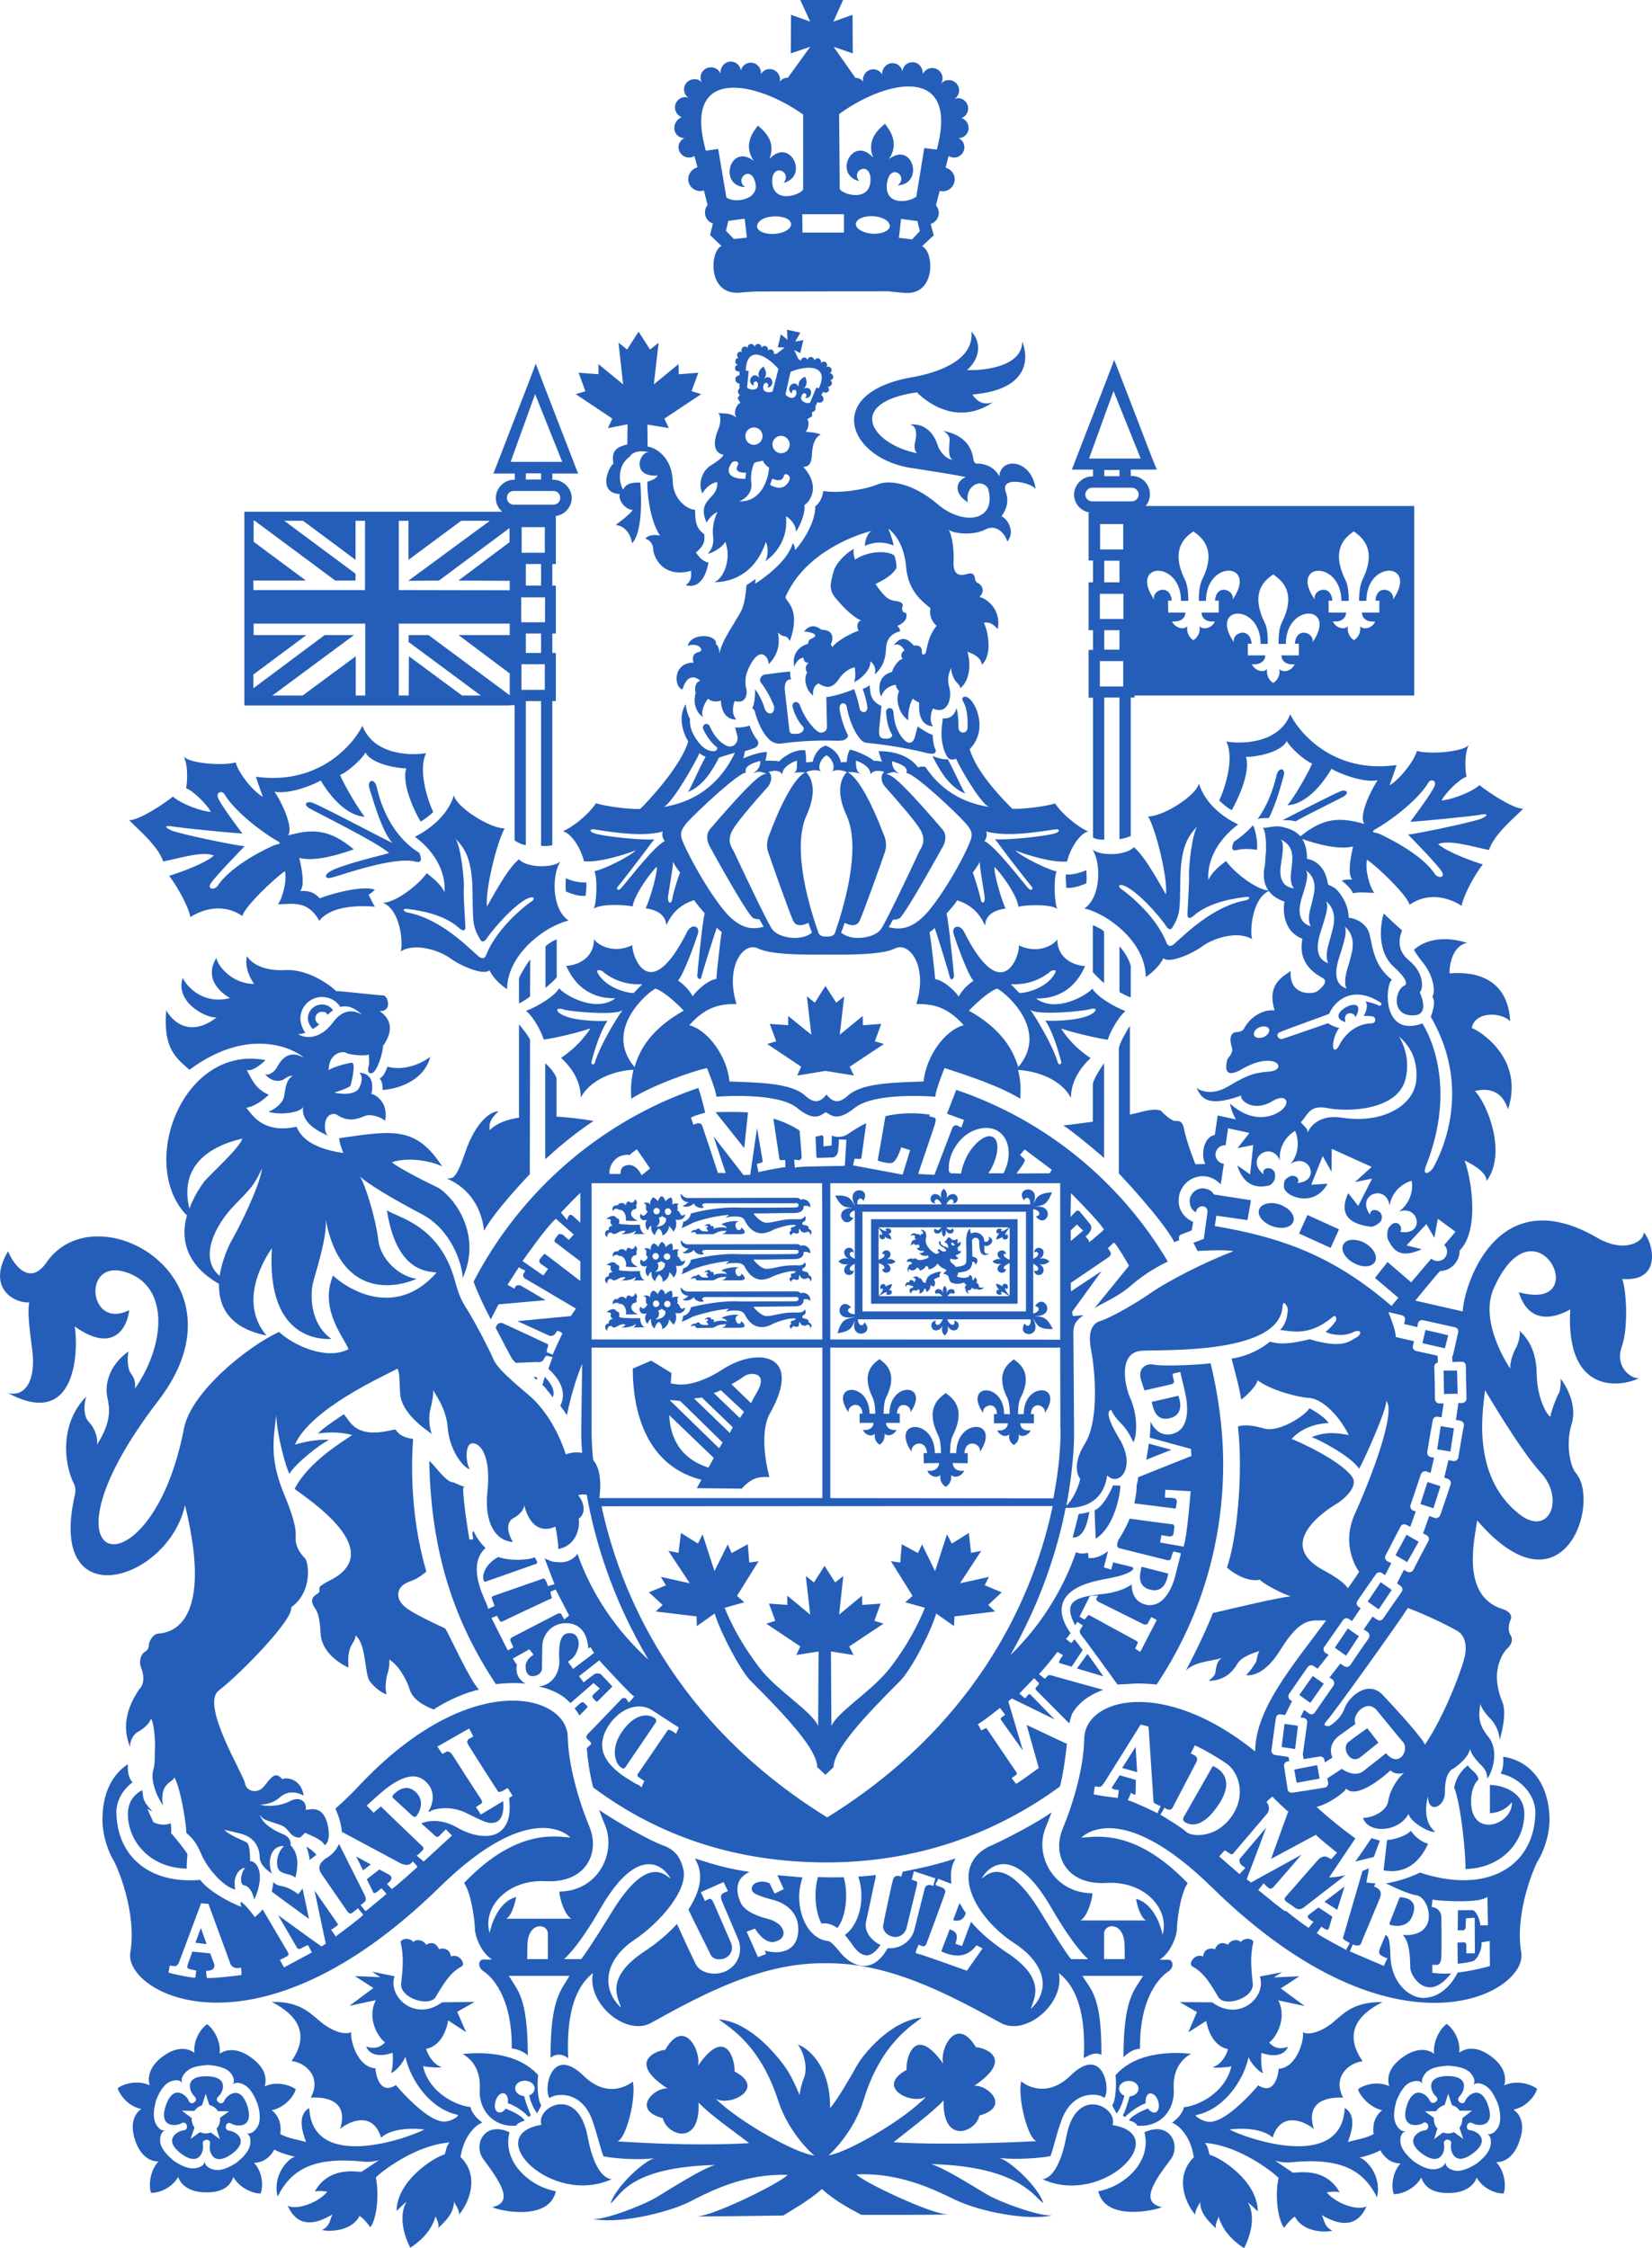 <?xml version="1.0" encoding="UTF-8"?>
<svg id="Layer_2" data-name="Layer 2" xmlns="http://www.w3.org/2000/svg" viewBox="0 0 748.84 1018.8">
  <defs>
    <style>
      .cls-1 {
        fill: #245EB9;
        stroke-width: 0px;
      }
    </style>
  </defs>
  <g id="Layer_1-2" data-name="Layer 1">
    <path class="cls-1" d="m64.56,811.3c-1,.4-.7.2-1.6.8-.1.1-.4.3-.5.4-2.6,2-4.5,5.1-4.5,9.6.1,12.7,10.3,24.4,26.7,24.7-.1-1.6,0-2.8.3-6.6-1.3-2.2-6.2-8.3-7.4-9.4,0-1.7.2-1.9-.2-4.6-2.3,1.1-5.2.8-7.8-.4l-2.8-6.1v-.1.1c.7.4,1.4.8,2.3,1.1-3.9-4.1-4.2-5.3-4.5-9.5"/>
    <path class="cls-1" d="m143.46,840.5c-1.3-1.4-3.1-3-4.6-3.6.3.7,1.2,3,1.5,6l3.1-2.4Z"/>
    <path class="cls-1" d="m437.66,867.3l.1-.4c-1-1.4-1.9-3-2.8-4.5l-2.9,7.7s.1.1.2.1c.5.2,4.1,1.1,5.4-2.9"/>
    <path class="cls-1" d="m382.96,876.9c1,1.1,1.9,2.4,3,3.8,2.3,3.6,4.7,5.4,6.9,5.4,2.7,0,4.9-2.8,6.3-4.7-3.9-1.8-7.5-5.8-6.6-10.4.1-.2,3.2-15.3,4.3-20,.1-.4.1-.9.1-1.3-2.7.3-5.3.6-7.9.7.9,2.7,1.4,5.6,1.4,8.6.1,7.6-2.9,14.6-7.5,17.9"/>
    <path class="cls-1" d="m282.56,783.9c-6.4,8.5-3.3,15.1-1.7,16.5,1.6,1.5,2.2,1.1,2.8.2l13.5-19.9s.9-1.3-.5-2.2c-1.9-1.3-7.7-3.1-14.1,5.4"/>
    <path class="cls-1" d="m324.36,504l13,16.3,1.7-16.2c-5.1-.3-10.3-.2-14.7-.1"/>
    <path class="cls-1" d="m266.16,773.1c-.7-.8-1.4-1.4-1.6-1.6,0,0-.2-.1-.5-.1s-.6.2-1,.4c-.8.7-1.9,1.8-2.6,2.4.8.9,1.5,2,2.2,3.2,1.6-1.6,3.2-3.2,3.3-3.4.2,0,.5-.5.2-.9"/>
    <path class="cls-1" d="m305.66,58c0,2.6,2,4.6,4.6,4.6-1.6.7-2.7,2.3-2.7,4.1,0,2.6,2.2,4.7,4.7,4.7.9,0,1.8-.2,2.5-.7l1.4,5.1c-2.4.7-4.2,2.8-4.2,5.4,0,3,2.5,5.4,5.5,5.4.4,0,1-.1,1.6-.3l1.7,6.6c-.8.9-1.2,2.1-1.2,3.4,0,2.4,1.5,4.3,3.6,5l-1.3,5.2c.4.4,5.2,5,5.2,5-5.3,2-6.6,22.6,8.5,21.1,2.6-.3,6.9-.5,6.9-.5l60-.1s4.4.5,7.1.7c15.1,1.6,13.8-19.1,8.4-21.1,0,0,4.8-4.6,5.3-4.9l-1.4-5.2c2.2-.7,3.7-2.7,3.7-5.1,0-1.3-.6-2.5-1.3-3.4l1.7-6.5c.4.1.9.2,1.4.2,3,0,5.4-2.5,5.4-5.5,0-2.5-1.8-4.6-4.1-5.2l1.3-5.3c.7.4,1.6.7,2.5.7,2.6,0,4.7-2.1,4.7-4.7,0-1.9-1.1-3.4-2.7-4.1,2.6,0,4.6-2,4.6-4.6,0-2.1-1.3-3.9-3.2-4.5,1.7-.6,3-2.3,3-4.3,0-2.6-2-4.7-4.6-4.7-.6,0-1,.2-1.6.3,1.2-.7,2.1-2.2,2.1-3.8,0-2.6-2.1-4.7-4.6-4.7-1.4,0-2.6.4-3.6,1.7.4-.7.7-1.6.7-2.5,0-2.5-2.1-4.7-4.6-4.7-1.9,0-3.6,1.1-4.3,2.8,0-3.2-2.1-5.4-4.7-5.4s-4.4,1.8-4.6,4.2c-.4-2.2-2.3-3.8-4.5-3.8-2.5,0-4.6,2.1-4.7,4.6,0,.3.1.5.1.7-.8-1.5-2.3-2.5-4.1-2.5-2.5,0-4.6,2-4.7,4.6,0,.2.1.7.1,1-.8-1.1-2-1.7-3.5-1.7l-9.9-14.1,8.7,3-.1-17.5-8.7,3.1,4.4-9.8h-19.4l4.5,9.8-8.7-3.1-.1,17.5,8.8-3-10.1,14c-1.6,0-2.8.7-3.7,1.7,0-.3.1-.7.1-.9,0-2.6-2.1-4.7-4.7-4.7-1.8,0-3.3,1-4,2.5.1-.2.1-.5.1-.7,0-2.6-2.1-4.7-4.6-4.7-2.3,0-4.2,1.6-4.5,3.7-.2-2.3-2.2-4.2-4.6-4.2-2.6,0-4.8,2.2-4.7,5.4-.7-1.7-2.4-2.8-4.3-2.8-2.6,0-4.7,2.1-4.7,4.6,0,1,.3,1.8.7,2.5-.9-1.4-2.2-1.7-3.5-1.7-2.5,0-4.7,2-4.7,4.6,0,1.6.9,3.1,2.1,3.9-.5-.2-1-.4-1.6-.4-2.5,0-4.6,2.1-4.6,4.7,0,2,1.3,3.7,3,4.4-2,.9-3.3,2.8-3.3,4.9m27,50.3l-3.6-3.7,1.1-4.5,7.4-1,1,8.6-5.9.6Zm18.5-2.3c-3.9.3-7.8-1-8-3.3-.1-2.2,2.8-4.4,7.4-4.6,4.2-.3,7.9,1.1,8,3.4.2,2.2-3.2,4.2-7.4,4.5m44.2-.1c-4.2-.3-7.6-2.3-7.4-4.5.2-2.2,3.8-3.7,8-3.4,4.5.3,7.5,2.4,7.4,4.6-.3,2.2-4.2,3.6-8,3.3m18.1,2.6l-6-.7,1-8.6,7.4,1,1.1,4.5-3.5,3.8Zm11.2-40.7l-5.7-.7-3.6,22c-3.5,2.8-14.7,4.2-13.3-6.1,1.5-9.8,10.1-2.8,4.8,1,12.2-.5,7-20.2-3.9-11.9,5-7.6.1-13.3-1.8-16-2.5,2.2-8.6,6.8-5.4,15.3-9.2-10.3-18.2,7.7-6.3,10.7-4.2-5.3,5.9-9.5,5.1.4-1,9-12.4,5.7-13.9,3.2l-.3-34c21.2-15.5,54.7-22.9,44.3,16.1m-42.1,29.3v8.3h-18.8l-.1-8.3h18.9Zm-18.5-45.2v34c-1.6,2.6-13,6.3-14-2.8-.8-9.8,9.4-5.5,5.1-.2,11.8-3.1,2.8-21-6.4-10.8,3.3-8.4-2.8-13-5.2-15.2-2,2.7-6.9,8.5-1.9,16-10.9-8.3-16.1,11.5-3.9,11.9-5.3-3.8,3.3-10.9,4.8-1,.8,6.9-9.8,8.4-13.3,5.7l-3.7-22-5.6.8c-10.9-38.7,22.7-31.6,44.1-16.4"/>
    <path class="cls-1" d="m481.96,510c4.6,2.8,18,14.2,18.5,14.8v-43s-5.1,7.2-5.1,9.8v16.7c-4.4.6-9.1,1.3-13.4,1.7"/>
    <path class="cls-1" d="m265.76,399.9c-2.5.2-6.3-.5-9.3-1.9,0,2.5-.2,4.5.1,6,3.7,1.6,6.9,2.3,9,1.9-.2-1.5.5-2.8.2-6"/>
    <path class="cls-1" d="m140.26,366.3c2.2,1.4,31.4,15.7,36.1,20.3-3.9,1.1-22,5.4-26.7,8.3-2.8,1.7-2.5,3.6.7,2.8,3.3-.7,28.2-9.9,38.2-7.2,3.9,1,1.5-4,1.5-4-10.7-6.6-16.8-18.5-19.3-29.9-.9-4-4.5-3.4-3.3.7.9,2.5,5.4,19.4,10.4,24.7-4.7-2.2-31.4-16.4-36.4-18.3-2.4-.7-4.3.7-1.2,2.6"/>
    <path class="cls-1" d="m181.66,431.1c7-4.2,18.2,0,22.5,3.2s15,8,17.7,5.4c1.6,3.2,4.2,6,8,8.6,0-16,17.7-28.9,27.9-31.1-8-5.4-7.5-21.4-3.7-26.8-3.8,3.2-15.6,2.8-18.8-1-5.4,4.2-12.9,18.8-14.5,21.4-1-6.5,4.3-28.9,8-35.4-6.9,0-22-9.7-23-15-2.7,9.1-11.2,15.6-17.7,18.8,12.9,9.6,13.9,20.9,13.4,25.1-1.6-3.7-5.9-6.9-8-8.6-4.3,5.9-14.5,13.4-19.9,13.4,8.1,3.3,9.2,18.3,8.1,22m3-19.2c2.7.4,15.6,1.6,23.4,8.6,1.6,1.5,2.9,1.5,2.9-.3,0-1.9-1-14.3-.7-18,.2-3.8-1.3-18.4-3.8-22.2,3.4,3.8,7.4,7.8,7.7,22.9.3,15-.2,16.6,3.6,23,1,1.7,2.5-.1,2.5-.1,3.4-5.2,14.9-18.1,20.3-19.1,2.3-.4,1.1,1.5.4,1.8-.7.3-15.3,10.9-20.6,24.3-1.2,3.2-4.1,0-4.1,0-3.6-3-16.5-16.6-31.7-19.3-1.8-.5-2.5-1.9.1-1.6"/>
    <path class="cls-1" d="m73.96,390.4c8-1.6,17.7-4.8,23-2.7-4.2,3.8-16.6,8.1-20.3,9.2,4.2,5.4,9.2,15,9.6,18.7,3.3-2.1,13.4-7.4,23.6-.5,1-4.2,14.5-17.1,19.3-20.3,1,4.3-1.1,12.4-3.2,15,6.4,0,13.4-2.2,18.8,7.5,6.3-8.6,25.2-6.4,25.2-6.4-.7-.9-1.8-3.4-2.9-5.5,1.1-.4,1.1-.7,2.9-2.2-4.3-1.8-16.8.7-25,3.9-2.2-2.2-3.9-3.6-8.9-3.3,1.8-2.1,1.4-7.4-.4-15,7.2,1.8,17.9-1.5,24.7-3.9-11.4-9.6-19.3-9.2-29.8-6.3,2.8-4.1-3.9-16.8-6.1-19.8,7.2,1.3,18.6-3.6,20.9-5.1,6.6,11,14.1,16.2,20,16.4-2.8-3.1-9.8-15.2-11.2-18.9,3.6-1.4,10.2-7.5,11.5-10.2,3,5.7,16,7.3,18.5,7.2-2.3,7.2,4.1,20.2,6.5,24.1,1.4-.7,3.6-2.3,5.7-4.3-2.7-5.9-6.9-19.2-3.2-26.7-5.4,1-23.5,1.6-28.9-12.4-2.7,5.9-17.7,27.3-48.3,23.1,1.6,4.8,3.2,9.1,3.2,9.1-4.8-2.7-11.3-11.2-12.3-15.6-5.4,1.6-20.9.6-23.6-2.7,2.2,4.3,1.6,11.8,1.1,14.4,3.2,1.1,9.6,7.5,11.2,10.7-3.3,0-12.9-3.2-17.2-6.9-3.2,2.7-15,10.7-19.8,10.7,4.2,4.3,13.2,11.8,15.4,18.7m4.1-15.9c3.6.7,29,3.2,31.8,3.2-2.2-2.8-10.4-13.9-11.1-16.4-.7-2.5,1.9-3,2.9-1.5,5.4,9,19.3,18.6,23.2,20.8,3.9,2.1,1.1,1.7-.7,2.5-1.8.7-18.9,8.5-25.4,18.2-1.4,2.2-5,1.8-3.2-1,1.8-2.9,13.6-15,15.3-16.8-4.6-.4-30-5.7-33.2-7.2-3.2-1.4-3.2-2.4.4-1.8"/>
    <path class="cls-1" d="m235.26,454.7c1.3-.5,4.2-2.4,5-3.1l.1-16.8c-1.3,1.5-4.5,6.8-5.1,8.5v11.4Z"/>
    <path class="cls-1" d="m240.16,532.1l.1-60.9c-.6-1.8-5-7-5-7v42.3c-5.6.8-10.3,2.6-13.3,5.7,0-1.4-1-4.2,4-8.5-3.2-.4-10.3,4.5-15,18.3-4.7,13.9-6.1,11.6-8.3,12.1,4.9,2.2,14.9,7.9,16.8,23.7,4.1-8.4,20.5-25.5,20.7-25.7"/>
    <path class="cls-1" d="m252.36,442.8v-17.1c-1.6.5-4.2,2.2-5.1,3.2v18.8c1.6-1.4,4.2-3.5,5.1-4.9"/>
    <path class="cls-1" d="m247.16,481.9v43.4c.3-.3,1.2-1,1.2-1,6.2-5.7,13.1-11.3,20.7-16.3-4.7-.8-10.6-1.6-16.8-2v-17.2c-.2-1.9-3.9-6.2-5.1-6.9"/>
    <path class="cls-1" d="m231.06,319.6h2.2v61.2c1.1.9,3.7,2.2,5.1,2.1v-65.2h6.9v65.6c1.4.2,3.9.1,5.1-.3v-65.3h1.6v-21.8h-1.6v-8.8h1.6v-21.7h-1.6v-9.8h1.6v-21.7h-.7c2-.1,3.9-.9,5.4-2.4,1.6-1.6,2.5-3.6,2.5-5.8s-.9-4.2-2.5-5.8c-1.6-1.6-3.7-2.5-5.9-2.5h-.4v-2.8h11.7l-2.1-5.4-13.4-34.6-3.7-9.8-3.7,9.8-13.4,34.6-2.1,5.4h9.7v2.8h-.4c-2.2,0-4.2.9-5.8,2.5s-2.4,3.7-2.4,5.8c0,2.5,1.1,4.7,2.9,6.2h-116.9v87.8h120.3v-.1Zm15.9-7h-10.6v-11.6h10.6v11.6Zm-8.6-25.5h6.9v8.8h-6.9v-8.8Zm8.7-5.1h-10.8v-11.3h10.8v11.3Zm-8.7-31.5h-1.9v-11.6h10.5v11.6h-8.6Zm6.9,14.9h-6.9v-9.8h6.9v9.8Zm-13.8-56.1l11.1-30.7,12.3,30.7h-23.4Zm13.8,8h-6.9v-2.8h6.9v2.8Zm-12.4,5.2h18c1.7,0,3.1,1.3,3.1,3.1s-1.4,3.1-3.1,3.1h-18c-1.6,0-3.1-1.3-3.1-3.1s1.4-3.1,3.1-3.1m-52.1,13.5h4.4v17.7l23.9-17.7h13l-37,27.2,13.9-.1,32-23.8v6.4l-23.2,17.4,23.3.1v4.3l-50.3-.1v-31.4Zm0,46.6h50.3v5.2h-23.2l23.2,17.4v9.9l-36.8-27.3h-9l-.1,3.1,32.8,24.3h-8.5l-24.1-17.8-.1,17.8h-4.5v-32.6h0Zm-65.8-19.5h23.7l-23.7-17.6v-9.5h.5l36.5,27.1h9.2v-3.1l-32.3-24h8.5l23.8,17.7v-17.7h4.3v31.4h-50.6v-4.3h.1Zm0,42.5l23.9-17.8h-23.9v-5.2h50.6v32.6h-4.3v-17.8l-24.1,17.8h-13.7l37-27.4h-13.3l-32.3,24.1v-6.3h.1Z"/>
    <path class="cls-1" d="m507.46,449.6c1,.5,3.6,2,5.1,2.4v-14.3c-1-3.7-3.6-7.3-5.1-8.8v20.7Z"/>
    <path class="cls-1" d="m500.46,445.5v-23.3c-.8-1-3.1-2.2-5.1-2.9v21.2c1,1.3,4.5,4.6,5.1,5"/>
    <path class="cls-1" d="m543.46,355c-1,5.4-16.1,15-23,15,3.7,6.4,9.1,28.9,8,35.3-1.6-2.7-9.2-17.1-14.5-21.4-3.2,3.7-15,4.3-18.8,1,3.8,5.4,4.3,21.4-3.6,26.8,10.1,2.2,27.8,15,27.8,31.1,3.8-2.7,6.4-5.4,8-8.6,2.7,2.7,13.4-2.2,17.7-5.4,4.2-3.2,15.5-7.4,22.5-3.2-1.1-3.7,0-18.8,8-22-5.3,0-15.5-7.5-19.8-13.4-2.1,1.6-6.4,4.8-8,8.6-.5-4.2.6-15.5,13.5-25.2-6.5-3-15.1-9.4-17.8-18.6m21.1,51.5c2.7-.4,1.9,1.1.1,1.5-15.2,2.7-28.2,16.2-31.8,19.2,0,0-2.8,3.2-4.1,0-5.2-13.4-19.9-24-20.5-24.3-.7-.3-1.9-2.2.3-1.8,5.5,1,17.1,13.9,20.4,19.1,0,0,1.4,1.9,2.5.1,3.8-6.4,3.3-8,3.6-23,.4-15,4.3-19.1,7.7-22.9-2.5,3.7-3.9,18.4-3.8,22.1.2,3.7-.7,16.2-.7,18,0,1.9,1.3,1.9,2.9.4,7.8-6.8,20.7-8,23.4-8.4"/>
    <path class="cls-1" d="m560.76,385.2c2.3-.6,5.5-.6,9-.1.5-4.2-1-10-1.8-11.1-2.5,2.8-5.4,5.3-8.6,7.4,0,0-2.5,4.9,1.4,3.8"/>
    <path class="cls-1" d="m578.66,351.3c-1.6,6.9-4.3,13.9-8.6,19.9,1.3-.6,3.9-.4,5.1-.5,3.7-7.2,6-16.8,6.6-18.7,1.4-4-2.2-4.7-3.1-.7"/>
    <path class="cls-1" d="m587.26,372.2c9.5-5.2,20.4-10.4,21.7-11.2,3.1-1.9,1.1-3.3-1.1-2.5-3.4,1.3-16.8,8.2-26.5,13.2,2.7-.1,4.3.1,5.9.5"/>
    <path class="cls-1" d="m492.36,400.3c.4-1.6.1-3.4.1-6-3,1.4-6.8,2.2-9.3,2-.3,3.1.4,4.4.1,6,2.2.3,5.5-.4,9.1-2"/>
    <polygon class="cls-1" points="396.56 471.9 399.46 464 391.16 464.6 391.06 460.4 380.66 468.9 382.66 451.5 379.06 454.4 374.16 446.8 369.36 454.4 365.76 451.5 367.76 468.9 357.26 460.4 357.26 464.6 348.96 464 351.86 471.9 347.76 473.1 363.16 483.4 361.36 487.4 374.16 485.3 387.06 487.4 385.16 483.4 400.66 473.1 396.56 471.9"/>
    <path class="cls-1" d="m437.56,359.6c-1.1-1.3-4.2-8.5-7.9-15.5-2.8.1-5.8-1-7-1.5,2.9,5.8,7.5,14.2,14.9,17"/>
    <path class="cls-1" d="m349.66,323.2c-1.3.5-2.5-.7-2.9-1.8-.4-1.2-1.7-5.4-4.5-9.1.1,3.3-.3,6.9-1.3,8.7.5.2,1,.7,1.2,1.4.4,1.6,2.2,8.5,6.6,12.8,1.4,1.3,3.4,1.9,4.7,1.8,6.8-.9,14.5-1.5,22.7-1.4,1.3,0,2.5.1,3.7.1.4,0,1-.1,1.6-.1,1.8-.1,3.4-1.7,2.8-2.7-1.9-3.5-3.4-9-3.7-11.8-.1-1.1.4-2.2,1.4-2.4.9-.2,1.7.7,1.9,1.7.2,1.6,1.7,8.6,5.3,13.5,1.3,1.9,2.5,2.6,3.5,2.7,12,1.2,21.8,3.2,28.1,4.8l1.8.2c1.8-.1,1.7-1.6,1.6-1.7-1-2-1.3-4.5-1.4-6.9-1.8-.4-5.4-2.8-6.8-3.8l-1.2,4.6c-.6,2.5-2.8,5-6.5-.5-3.1-4.5-3.1-9.5-3.3-10.8-.1-1-.8-1.6-1.7-1.6-1,0-1.6.8-1.6,1.7.1,2.2.6,7,2.6,10.1.7,1-.7,2.4-3.5,2-2.8-.2-2.3-3-2.2-4.8l1-10c-5.6-2.3-5-6.9-5.4-9.5-.4.7-2.2,1.5-3.1,1.8,1.1,3.1,1.9,6.3,2.1,8.2.1,1-.4,2.2-1.4,2.3-.9.1-1.9-.6-2.1-1.6-.2-1.3-1-4.9-2.5-8.8-.7.4-8.7,3.3-12.6,3.6l.3,13.3c.1,2.2-1.6,2.8-2.8,2.8-1.2.1-3.4-2.2-3.9-2.9-3.7-4.1-5.2-8.6-5.7-9.8-.3-.8-1.2-1.3-2.1-1.1-.8.2-1.3,1.1-1.1,2,.5,2.2,2.2,6.6,4.8,9.2.8.8-.1,2.9-2.5,3.1-2.4.1-3.3.3-3.7-1.3l-2-17.4c-.1-.9-.9-6,2.8-6-.6-.8-.4-2.5-.5-3.5-3.4.3-7.1.8-10.8,1.3-2.1-.1-3.6,2.3-2.4,3.8,2.7,3.4,5.1,8.3,6,10.9,0,1.4-.4,2.6-1.3,2.9"/>
    <path class="cls-1" d="m458.86,366.5c-3.7-3.7-16.2-16.2-19.3-27,8.5-8.7,2.8-21.2-.7-23.3-2.1-1.3-3.1.3-2.5,1.3,2.5,3.9,2.3,9.8,2.2,12.6-.1,1.1-1,1.9-2.2,1.9-1-.1-1.9-1-1.9-2.2,0-1.1.1-4.8-.8-8.9-.7,2.3-2.4,5.1-6.3,4.6,0,.7-.4,3.4-.4,3.4-.2,2.4-.7,7.5,1.7,12.7.5,1.1,1.5,3.6,4.7,2.2,1.5,3.6,10.7,19.8,14.9,21.9-4.7-.9-18.8-3.1-28.8-18.2-1.4-.2-2.8-.1-3.3.3-5.4-7.5-16-7.4-17.9-7.4,0,0,1,3.4,1.5,4.8-.6-.2-2.2-.5-3.6-.4-3.4-2.8-9.6-5-10.9-5.1-1,1.5-1.3,3.9-1.5,5.7-.6,0-1.3-.2-2.6.1-1-5-5.5-7.2-6.9-7.6-4,1.1-5.6,5.8-5.9,7.4-.7-.2-1.9.2-3,.2.1-1,0-4-.4-5.5-5.4-.7-11,4-11.8,5.1-.8-.4-4.7-.4-6.2-.4,0,0,.5-1.9.7-3.9-2.7-.2-8.9,1.9-10.9,3,.6-.8.6-2.1.9-3.4.5-.2,2.2-.6,4-1.3,1.6-.5,2.8-2,1.6-3.8-1.5-1.8-2.7-4.2-3.5-6.5-2.7,1-6.3,1-6.6.8l.1.1,1,4c.6,2.6-1.9,6-5.4,4-4.8-2.7-6.6-7.5-7.2-8.7-.4-.8-1.3-1.2-2.2-.8-.7.5-1.1,1.4-.7,2.2.9,2.1,3.4,6.2,6.3,8.3,0,0,.6,1.9-2.2,1.7-4-.4-6.8-4.4-8.6-7.7-1.3-2.4-1.6-4.8-1.5-7-.7-1.1-1.7-3.7-1.9-6.6-3.2,4.9-2,11.7,1.1,16.9-3.1,10.9-18,27-21.8,30.6-4.7.2-15.4-1.1-20-2.6-4.1,6.2-12.4,11.9-15,12.6,5.3,1.8,9.2,11,9.5,13.7,7.5.8,21.3-4,23.6-5-2.8,2.9-14.8,8.8-18.8,9.5,1.6,3.7.8,15.8-.4,17,3.7-2.5,15.4-1.7,17.7-1,.8-5.7,9.1-16.6,11-18,.1,4.6-4.2,17.5-5.1,18.8,9.2,1.3,9.2,6.6,9.4,7.7,3.9-8.9,10.7-10.7,12.6-11.4.7,1.3,3.9,5,4.8,6-1,2.8-3.4,27.6-3.4,28.4,0,.7,1.3,2.5,1.9.4.5-2.2,5.4-18,7-22.3,0,0,.7,1,2.2,1.9-.7,3.9-2.4,19.4-2.4,21.3-4.4.6-10.1,6.5-10.7,7.9-2.2-3.7-4.4-5.4-6.7-7.2,2.5-2.5,7.9-17.6,9-21.2,1-3.7-3-4.5-4.8-1-17.4,34.9-25.4,10.2-24.9,6.2-8,4-15.5.3-17.4-2.7,0,8.3-6.9,11.8-12.6,12.1,6.5,14.7,18.5,14.7,22.3,14.7-8.9,6.7-22.8-1.3-25.5-4.5-2.2,3.7-9.9,8.3-15,10.2,4.1,3.4,7.5,10.9,8,13,4.6-.5,16.7-3.4,21.2-5.1-4.2,6.5-9.1,10.5-13.3,13.4,8.3,7.7,8.9,15,8.9,18,5.6-10.2,19.1-12.5,23.9-12.6-1.2,4.9-1.3,9.5-1,13.1,10-6.3,27.6-12.4,34.3-13.9,0,0,4,9.7,4.3,13,1.4-.1,27.6-2.2,36.6,5.1,8,6.6,10.8,3.1,13,1.9,2.2,1.2,5,4.6,13-1.9,9.1-7.3,35.2-5.2,36.6-5.1.2-3.3,4.2-13,4.2-13,10.7,3.5,24.8,8.1,34.3,13.9.3-3.7.3-8.2-1-13,4.8.1,18.4,2.4,24,12.6,0-3,.6-10.2,8.9-18-4.3-2.9-9.2-6.9-13.4-13.4,4.5,1.6,16.6,4.5,21.2,5.1.5-2.1,4-9.6,8-13-5.1-1.9-12.9-6.5-15-10.2-2.7,3.2-16.6,11.2-25.5,4.5,3.7,0,15.8,0,22.2-14.7-5.6-.3-12.6-3.8-12.6-12.1-1.9,3-9.4,6.7-17.4,2.7.6,4-7.4,28.7-24.9-6.2-1.8-3.5-5.7-2.7-4.7,1,1.1,3.6,6.5,18.8,9,21.2-2.3,1.8-4.5,3.4-6.7,7.2-.7-1.4-6.3-7.3-10.7-7.9,0-1.9-1.8-17.4-2.5-21.3,1.5-.8,2.3-1.9,2.3-1.9,1.6,4.4,6.4,20.2,6.9,22.3.6,2.2,1.9.3,1.9-.4s-2.5-25.6-3.4-28.4c.9-1,4.2-4.7,4.8-6,1.9.7,8.8,2.5,12.6,11.4.3-1.2.1-6.4,9.4-7.7-.9-1.3-5.2-14.2-5.1-18.8,1.9,1.4,10.2,12.3,10.9,18,2.3-.7,14-1.5,17.7,1-1.2-1.2-2-13.3-.4-17-3.8-.7-15.9-6.6-18.7-9.5,2.3,1,16.1,5.8,23.5,5,.3-2.7,4.2-11.9,9.5-13.7-2.5-.7-10.8-6.4-15-12.6-4,1.3-14.7,2.7-19.4,2.4m-187.6,75c-1.9-3.1,1.8-1.4,1.8-1.4,0,0,6.9,6.7,18.1,5.9,0,0-2.7,2.7-3.9,4-3.1.1-12.2-2.3-16-8.5m-1.6,40c-.4,1.5-1.8.8-1.6-.1,0,0,3-12.4,7.3-18.8-3,.3-17.6.2-22-3.7-2-1.8.1-2.2,2.5-1.3,2.4.7,22.9,2.8,26.4.2-2.1,2.4-10.4,16.1-12.6,23.7m18,2.1c-14.7-17.3,6.9-34.6,9.5-35.6,4.5,1.6,10.9,8,12.8,10-14,7.8-20,17.1-22.3,25.6m205.7-26.1c2.4-.8,4.5-.5,2.5,1.3-4.5,3.9-19,4-22,3.7,4.2,6.3,7.2,18.8,7.2,18.8.1,1-1.2,1.6-1.6.1-2.2-7.6-10.4-21.3-12.5-23.8,3.4,2.7,23.9.6,26.4-.1m-17.1-17.4s3.6-1.6,1.7,1.4c-3.7,6.3-12.9,8.6-15.9,8.5-1.2-1.3-3.9-4-3.9-4,11.2.8,18.1-5.9,18.1-5.9m-24.3,7.9c2.7,1,24.3,18.3,9.6,35.6-2.4-8.4-8.3-17.8-22.4-25.6,2-2,8.4-8.4,12.8-10m-61.5-97.1c-1.3-.8-2.5-1.1-2.5-6.2,1.6.4,6.9,2.8,6.6,6.3.8-1.6,3-2.2,6.3-1.2-1.5,1-1.9,3.9.1,6.4s14.6,16.1,16.8,20.9c2.1,4.8-.6,7.6-1,8.6s-14.7,31.4-17.3,35.2c-2.9,4.4-13.7,5.8-18.2,1.7.6-1.2,1.6-4.4,1.6-4.4,1.4.7,5.2,2.4,6.8-.9,1.6-3.4,10.2-27.3,11.5-31.3,1.2-3.9-.1-6.9-1.3-9.6-1.3-3.4-9.1-23.3-15.6-26.4,2.3-.4,5.3.4,6.2.9m-24.9,18.7c5.5-12.2,1.7-17.7-.1-19.7,2.7-1.2,5.5-1,6.8-.2-2.1-1.6-.1-6.3,2.4-7.4,2.4,1.1,4.5,5.7,2.3,7.4,1.3-.9,4.2-1,6.9.2-1.9,2-5.7,7.5-.1,19.7,7.1,15.6-2.1,43.7-5.2,53-.7,2.2-3.8,1.8-3.8,1.8,0,0-3.1.4-3.8-1.8-3.3-9.3-12.4-37.4-5.4-53m-17.2-19.8c3.4-1,5.4-.4,6.3,1.2-.3-3.4,4.9-5.9,6.6-6.3.1,5.1-.4,4.9-1.7,5.7,1-.5,3.9-.4,5.5-.4-6.6,3.1-14.4,23.1-15.6,26.4-1.1,2.7-2.5,5.7-1.3,9.6,1.3,4,9.8,27.9,11.4,31.3,1.6,3.3,5.4,1.6,6.9.9,0,0,1,3.2,1.6,4.4-4.5,4.1-15.2,2.7-18.2-1.7-2.6-3.9-16.9-34.3-17.3-35.2-.4-1-3.1-3.7-1-8.6,2.2-4.8,14.7-18.4,16.8-20.9,1.8-2.6,1.5-5.5,0-6.4m-66.9,52.8c-1.3,1.4-2.4.2-1.4-.8,1-1.1,10.9-13.9,16.5-21.5-3.1.7-23.2-1.1-27.5-2.8-1.9-.7-1.7-1.7-.3-1.7,1.8,0,21,4.2,31.7,1-.6,1.9,0,3.2.9,4.4-4.7,2-16.6,17.7-19.9,21.4m19.4-36.9c4.2-2.1,14.7-20.8,16.2-24.4.8.7,1.8,1.3,2.8,1.6-3.8,7-6.9,14.7-8,16,6.8-2.6,11.2-10,14.1-15.6,1.7-.6,4.2-1.3,7.2-2.2-9.9,20.7-26.9,23.6-32.3,24.6m3.9,41.5c-.5,3.1-2.1,1.8-2-.2.1-1.9,2.5-14.4,2.3-16.5,1,2.2,3.2,4.9,3.2,4.9-.8,1.9-3,8.8-3.5,11.8m22.3,4c-8.6-11.2-15.3-24.7-17-28.5-1.6-3.8-2.5-5.5,1.6-10.2,4.2-4.6,23.2-22.5,26.4-22.3,0-1.1-1.3-3.3,6.6-5.4,0,1.4-.2,4-3.4,5.6,2.2-.4,2-1.4,6.1.2-2,.9-2.2-2-25.4,25-3.2,3.7.1,8.6.1,8.6,0,0,14.2,26,18.8,31.4.9,1,3.4,1,3.4,1l1.9,3.4c-4.1,1-10.6,2.3-19.1-8.8m109.8,53.4c-8.6,2.2-17.1,14.2-18.2,25.5-13.9.5-28.1.7-34.3,6.4-3.9,3.5-6.7,3.4-9.7-.5-3.1,3.9-5.8,4-9.7.5-6.3-5.7-20.4-5.9-34.3-6.4-1-11.2-9.7-23.3-18.2-25.5,8-9.1,15-9.6,21.4-9.6-5.3-17.1,3.2-28.4,9.7-25.2s23.6,2.8,31.1,2.8,24.7.4,31.1-2.8c6.4-3.2,15,8,9.6,25.2,6.4,0,13.4.5,21.5,9.6m2.3-81.8c-1.6,3.8-8.3,17.3-17,28.5-8.6,11-15,9.8-19.3,8.9l1.9-3.4s2.5,0,3.4-1c4.5-5.4,18.8-31.4,18.8-31.4,0,0,3.4-4.8.2-8.6-23.2-27-23.5-24.1-25.4-25,4.1-1.6,3.9-.6,6-.2-3.2-1.6-3.4-4.2-3.4-5.6,7.8,2.2,6.6,4.3,6.6,5.4,3.3-.2,22.3,17.7,26.4,22.3,4.3,4.6,3.3,6.3,1.8,10.1m5.3,24.4c-.6-3.1-2.8-9.9-3.5-11.8,0,0,2.2-2.8,3.2-4.9-.3,2.2,2.2,14.7,2.2,16.5.2,2-1.4,3.3-1.9.2m34.4-31.4c1.5,0,1.6,1-.2,1.7-4.3,1.6-24.4,3.4-27.6,2.8,5.6,7.7,15.6,20.4,16.6,21.5.9,1-.1,2.2-1.5.8-3.3-3.7-15.2-19.4-19.9-21.4.7-1.2,1.4-2.5.8-4.4,10.8,3.1,30-1,31.8-1"/>
    <path class="cls-1" d="m367.86,289.4c-1.5.6-1.3,1.5-1.7,2.4-2.8.7-7.5,3.7-6.1,10.3.2-.6,1.2-3.6,4.2-4.1-.1,1.2.6,2.4,2.3,2.4-2.2,1.7-1.1,3.9-.6,4.5-1.2.8-1.9,6.6,2.6,10.4-.1-.5-.4-4.4,2.5-5.6,1.9,1.2,5.5,3.5,9-1.7,1-1.5,3.4-4.7,7.4-5.6.1.9.7,4.8-.4,6.7,2.2-.6,8-5.4,7.4-9.5.9.7,3.1,2.8,2,6,1.1-.8,4.7-4.1,5.1-10.6.2-1.8-.3-7.1,6.3-8.9.4-.5-.4-2-1.2-2.4,1.2-.5,3.9-1.9,4.2-4s-.4-2-1.2-2.2c-.7-.2-.9-1.9-.6-2.5.3-.7.5-2.2-2.8-2.6-3.4-.4-5.1-1.5-9.4-7.7,1.4-.9,7.1-3.1,9.5-7.3.1-2.2-.5-4.2-.9-5.5-1.7-2.1-11-2.9-17.9,1.7-.3-1-1-3.2-.5-4.9,0,0-6,3.2-8.8,9.1-.9,2.5-1.3,4.7-1.6,6.3s-.1,4.3,1.9,6.7c2.1,2.5,7.3,8.6,12,10.5-2.3-.2-2.3,3.8-1.2,4.5-1.3.2-8.9,3.6-12.1,7.4-.4-.5-.2-.7-.7-1.1.7-1.1,2.5-6.7-4.1-6.7-1-.6-4.5-3.7-8,.8,1.4-.1,8.2,1.2,3.4,3.2"/>
    <path class="cls-1" d="m413.76,170.9c-41.6,7.1-29,37.8.8,41.4,2,.3,15.9,2.4,23.2,3.9-5.6,2.5-4.5,8.3,1,11.4-1.6-6.8,5.7-11.5,9.1-6.3,4.3,14.9-11.1,17.4-23.2,6.9-10.1-8.6-20.9-11.1-26.8-8.7-6,2.5-17.8,4.2-24.7,3-.2,2.7-1.9,5.9-3.6,6.9.1,9.5-9.2,20.3-9.2,19.8,0-1.5-.4-2.2-1-3.1-2.5,9.1-15.6,17.6-17.1,18.4,0,0,.1-1.3.3-2.2-.3.3-3,2.1-4.2,2.9,0,0-.1,1.3-.2,2.4-.9,8.3-2.3,9.5-4.6,13.4-2.2,4-6.2,9.3-7.5,15.2.1-.7-.1-3.5-1.5-4.2.7-4.8-11.4-5.4-12.8.7,4.8-1.9,7.9,2.2,5,2.8-2.9.5-3.1,3.2-2.3,4.8-9.5-.2-9.1,11.2-5.1,12.1,2.5-8.2,6.9-5,8.1-3.9-2.8.6-2.5,4.7-2.1,5.4-1.8,6.6,1.9,10.4,3.4,11-1.4-2.2.8-6.6,2.2-8.3,1.9,1.8,4.5,1.3,5.8.9.4,7.8,5.1,8.8,7,8.5-2.5-2.6-1.3-7.1-.7-8.3,5.7,1.6,5.7-4.2,5.2-5.7s-.4-5,.1-6.6c1.6-4.8,5.8-12.3,9.3-7.2.4.6.8,2.1.8,2.8,5.5-5.6,4.7-11.3,4.2-14.4,2.2,2.5,3.4,1.1,4.5,2.6.6.7.8,1,.8,1.5,5.7-15.7-2.8-18.5-1.8-20.4,7.7-17.4,26.5-26.4,38.8-29.7-2.5,1.9-2.8,5.4-3,6.8,5.7-2.6,10.3-1.3,13.1-.2-.4-2.7-1.8-6.1-2.4-7.7,2.2,1.8,7.1,6.3,8.1,17.6,1,11.2,7.7,15.7,11,18.5-.8,4.5,1.8,7.1,2.8,8-3.9,4.7-4.3,10-4.8,11.8-.3,1.4-2,1.8-1.9,0,.2-2.8-2.2-3.1-3.6-2.8-4.2-4.9-6.7-3.1-9.2-.2,2.9-1.4,4.9,1.9,4.9,2.5-1.9.7-1.5,3.1-.8,3.7-2.2.3-4.6,4.6-4.8,5.9-7.4,1.9-5.9,9.4-4.9,11.2,1.3-4.3,5.3-5.2,6.6-5.4.2,1.8,1.1,2.4,1.5,2.8-2.1,4.8.7,11.2,4.2,13.3-.4-3.7,1-8.7,2.1-9.8.4.5,2.2,1.6,2.8,1.8-.7,9.2,4,10.8,6.3,10.7-1.9-2.1-.9-7,0-8,6.9,3.1,8.6-5.2,7.4-9.4-1.3-4.2-.1-7.4,1-9.2-.7,2,1.4,5.8,2,6.4.6.6,2.1,2.1,1.9,3,6-4.8,3.9-15.3,3.2-16.5,5.4,1.6,6.6,4.5,6.6,5.9,5.5-5.4,2.1-17.1.9-19.1,3.4-.6,5.2,1.8,6.3,2.9,1.9-9.7-6.3-14.5-8.3-14.5,3-3.1.7-5.6-.3-6.2-.6-.3-1.4-.4-1.7-2.2-.6-3.8-3.1-1.9-5.4-1.7-2.2.2-4.7-.5-4.3-6.5.3-5.9-1.1-12.7-2.3-13.9,2.3,1.7,11.2,2.8,16.8-.2,5.7-2.9,9.6,3.5,9.8,5.6,4.2-5.2-.7-11-2.6-11.5,2.6-3.8,3.4-7,1.9-11.2-2.6-7.6,12.7-3.8,13.6-1-1.6-13.5-15.6-15.1-16.5-6-3.4-6.3-10.4-5.7-10.4-5.7,0,0-1.1-.2-1.3-1.9-1.5-11-11.6-12.3-13.6-13,.9.7,3,2.2,2.8,4.3-.1,2.5-1,8,1.5,8.9-3.4-.3-6.1-4.2-6.8-6.3-2.5-8-7.9-10.2-12.7-9.7,3.7.7,2.8,5.7,2.5,7.3-.4,1.6-.9,3.9.7,5.7-20.7-4.1-32.8-22.9,0-27.6,0,0,15.6,17.2,34.5,4.5-4.9,1.7-7.7-1-9.4-3.5,28.2-2.4,24.7-19.1,22.6-24,0,12.1-19.5,13.2-25,12.9,6.3-5.6,6.3-12.9,2-17.4,1.3,14-17.7,19-26.6,20.6"/>
    <path class="cls-1" d="m277.56,189.7l-2,4.3,8.9-1.7-.1,9.1c-4.2,1-7.5,2.5-6.3,8.6-2.8,2.6-6.8,13.4,2.9,13.9-.8,2.1,1.7,6.8,5.8,7.2-.7,1.7-7.7,6.8-7.7,6.8,3.8.3,6.9,3.8,7.4,8.3,2.6-2.5,5-10.1,3.8-27.5-5.1-.2-6.6,1-7.8,3.1-1.4-1.7-3.5-10.4,3.1-14.9.1-.8,3-3.6,9.1-1.8-4.5-1.6-9.2,11.3,3.4,10.4-.5,1.7-4.6,2.8-4.6,2.8-.2,3.5.7,16.7,5.7,24.4-2-.5-5.4-.4-6.7,1.5,1-.2,3.6,1.8,3.6,4.5s3.6,13.6,17.2,10c0,1.7.5,4.5-2.4,6.4,1.6.7,8.1,1.9,10.3-10.2-2.5-.3-4.3-2.5-5.7-4.5,4.5-3.9,3.8-5.7,3.8-8.3-4.5-3.1-4-7.4-4.2-11.1-3.7-.1-9.8-4.8-10.1-12.5-.2-11.6-8.1-15.8-11.4-16.1l-.1-10,9.7,1.6-2-4.3,16.7-11.1-4.4-1.3,3.1-8.4-8.9.7-.1-4.6-11.2,9.2,2.2-18.9-3.9,3.1-5.2-8.1-5.2,8.1-3.9-3.1,2.1,18.9-11.2-9.2v4.6l-9-.7,3.1,8.4-4.4,1.3,16.6,11.1Z"/>
    <path class="cls-1" d="m323.76,263.8c5.8.1,18-2.2,23.4-18.2,1,1.7,1.3,6.6-.4,8.8,1.9-1.1,10.9-8,9.5-20.4,1.6.7,4.7,3.7,4.5,7,1.3-1.6,4.7-8.8,3.8-12.1,2.1-1,7.9-8.1-.4-17.3,1.9-.2,3.7-.5,3.9-6,.3-5.4,2.1-8,4-8.6-1.5-1-6.3-1.3-6.9-1.3,1.6-1.7,1.7-5,.7-5.7,0,0,2.1-1.3,2.3-1.4l-.1-1.8c.7-.1,1.4-.6,1.6-1.4.1-.5.1-.8-.1-1.2l1-2c.1.1.4.2.5.2,1,.3,2-.3,2.2-1.3.1-.8-.2-1.6-1-2l.9-1.6c.1.2.4.4.7.4.8.2,1.7-.3,1.9-1.1.1-.7-.1-1.2-.6-1.6.8.2,1.6-.4,1.9-1.2.1-.7-.1-1.3-.7-1.7.6-.1,1.2-.5,1.3-1.2.1-.9-.4-1.7-1.2-1.9h-.5c.4-.1.8-.6,1-1.1.2-.8-.4-1.6-1.2-1.9-.4-.2-.9-.1-1.3.3.2-.2.3-.4.4-.7.2-.8-.2-1.7-1.1-1.9-.6-.1-1.3.1-1.6.7.2-1-.3-1.9-1.1-2.2-.8-.2-1.6.3-1.9,1,0-.7-.4-1.3-1.2-1.6-.9-.1-1.7.3-1.9,1.2v.2c-.1-.5-.6-1-1.1-1.2-.9-.1-1.7.4-1.9,1.3v.3c-.3-.4-.7-.7-1.1-.8l-2-4.2,2.8,1.4,1.4-5.9-3.7.7,2.3-4-6-1.4.2,4.6-3-2.5-1.4,5.9,3.1.1-3.7,2.9c-.5-.2-.9-.1-1.3.2l.1-.3c.2-.8-.3-1.7-1.1-1.9-.6-.2-1.2.1-1.6.5l.1-.2c.1-.9-.4-1.7-1.2-1.9-.7-.2-1.5.2-1.8.8.1-.7-.4-1.6-1.2-1.7-.8-.2-1.7.3-1.9,1.3-.1-.6-.5-1.1-1.2-1.3-.8-.2-1.7.3-1.9,1.1-.1.3,0,.6.1.9-.2-.5-.6-.7-1-.8-.8-.2-1.6.2-1.9,1.1-.2.5,0,1,.3,1.4-.1-.1-.3-.2-.5-.2-.7-.2-1.6.3-1.8,1.1-.2.7.1,1.3.6,1.7-.7,0-1.3.5-1.4,1.2-.2.8.2,1.6,1,1.9-.5.2-1,.5-1.1,1.1-.3.9.2,1.7,1.1,1.9.2.1.6,0,.8,0l.1,1.8c-.9,0-1.6.5-1.9,1.3-.2,1,.4,2.1,1.3,2.3.1.1.4,0,.5,0l.1,2.3c-.4.2-.5.6-.7,1-.2.7.1,1.5.8,1.9l-1,1.6c.1.2,1.3,2.1,1.3,2.1-1.6.2-3.7,4.7-1.6,6.8-3.2-2.5-5.7-1.9-8.5-2.2,1.3.9,1.3,4.7-.1,7.7-1.3,3-3.3,10.1,2.5,11.2-.7,1.6-3.6,3.5-5.7,4.8-3.6,2.1-6.1,7.7-3.9,12.7,1.6-2.7,4.2-4.9,6.8-5.1.1,4.5-2.5,6.1-3.2,7.1-1,1.3-5,4.2-1.6,11.3.3-1,2.4-3.9,4.9-4.9-.7,1.3-2.7,5.8-2,11.2.6,5.4-2.5,7.7-2.5,7.7,1.9,0,7-3.1,8-5.4,3.1,8-1,17-5,18.3m11.3-36.6c4.4-1.8,6-5.5,5.5-8.4-.4-2.9.1-6,1.1-8.5.4-1.3,3.3-1,4.1-1.6.7,1.5,1.6,2.5,2.8,3.1.2,1.6-1.7,15.8-13.5,15.4m14-7.5l1-2.8c.8.4,4.5,1.9,5.2-1.1.5-1.9,2.8-.5,2.8,1-.2,1.3-2.5,6.7-9,2.9m9.3-51.2c8.2-3.4,17.7-2.8,12.8,7.5l-1.1-.4-2.9,6.9c-1.4.7-4.8-.7-3.9-2.9,1.2-3.1,3.5-.2,1.5.7,4,.8,3.9-6-.4-4.2,2.2-2.2,1-4.4.6-5.4-1,.5-3.4,1.6-2.9,4.6-2.2-4.1-6.6,1.2-2.9,3.1-1-2.1,2.7-2.7,1.7.5-1.1,2.8-4.5.7-4.8-.2l2.3-10.2Zm-.4,32.9c0,2.2-1.7,4-3.9,4s-3.9-1.8-3.9-4,1.8-3.9,3.9-3.9,3.9,1.8,3.9,3.9m-5.1-34.2l-2.6,10.1c-.7.7-4.7,1-4.3-2.1.5-3.3,3.6-1,1.7.4,4.1,0,2.6-6.6-1.2-4.1,1.7-2.5.1-4.5-.4-5.4-.9.7-3,2.2-1.9,5.1-2.9-3.6-6.3,2.4-2.3,3.6-1.3-1.7,2-3.4,1.7.1-.4,2.3-3.9,1.9-4.9.7l.7-7.5-1.3-.1c.3-11.5,9-7.6,14.8-.8m-11.1,26.5c2.2,0,3.9,1.8,3.9,3.9s-1.7,4-3.9,4-3.9-1.8-3.9-4c0-2.1,1.7-3.9,3.9-3.9m-10.3,16.3c1-1.6,3.9-1.1,3,.7-.9,1.8-1,3.6,3.7,3.5l-.3,2.8c-2.4.1-10.5-.4-6.4-7"/>
    <path class="cls-1" d="m495.46,213v2.9h-.3c-2.2,0-4.2.8-5.8,2.4s-2.5,3.7-2.5,5.8c0,4.4,3.5,8,7.8,8.2h-1.2v21.7h2v9.9h-2v21.7h2v8.9h-2v21.7h2v63.3c1.1.9,3.7,1.1,5.1,1v-64.4h6.9v64.1c1.4.1,3.9-.9,5.1-1.3v-62.8h1.7v-.9h126.8v-85.9h-121.7c1.2-1.5,1.9-3.4,1.9-5.4,0-2.2-.9-4.2-2.4-5.8-1.6-1.6-3.6-2.4-5.8-2.4h-.5v-2.9h11.8l-2.2-5.4-13.3-34.6-3.8-9.7-3.7,9.7-13.4,34.6-2.1,5.4h9.6v.2Zm112.6,59.3h3.3c0-2.2-.1-6.8-1.5-9.5-7.5-15.1,1.6-20.3,3.8-22,2.2,1.8,11.4,6.9,3.9,22-1.3,2.7-1.5,7.3-1.5,9.5h3.3c.1-18.8,23.7-17.5,12.1-.6,1-4.4-7.3-7.5-8,.5h1.8v5.4h-7.9c0,2,1.6,4.5,6,4-1,2.8-5,4.2-6.8,2.2.4,3.6-1.5,5.4-2.8,6.3-1.3-.8-3.2-2.7-2.8-6.3-1.8,2-5.7.5-6.8-2.2,4.5.4,6-2,6-4h-7.9v-5.4h1.7c-.7-8-9.1-4.9-8-.5-11.7-16.9,11.9-18.1,12.1.6m-34.7,10c-7.6-15.2,1.6-20.3,3.8-22,2.2,1.8,11.5,6.9,3.8,22-1.3,2.6-1.4,7.2-1.4,9.5h3.3c.1-18.8,23.7-17.6,12.1-.7,1.1-4.3-7.4-7.5-8,.6h1.8v5.3h-7.9c0,2,1.6,4.5,6,4-1.1,2.8-5,4.2-6.9,2.2.4,3.7-1.5,5.4-2.8,6.3-1.3-.8-3.2-2.6-2.8-6.3-1.9,2-5.7.5-6.9-2.2,4.5.4,6.1-2,6.1-4h-7.9v-5.3h1.7c-.7-8.1-9.2-4.9-8-.6-11.6-16.9,12-18.1,12.1.7h3.2c.1-2.2,0-6.9-1.3-9.5m-38-10h3.3c0-2.2-.1-6.8-1.5-9.5-7.5-15.1,1.6-20.3,3.8-22,2.2,1.8,11.5,6.9,3.9,22-1.3,2.7-1.5,7.3-1.4,9.5h3.2c.1-18.8,23.7-17.5,12.1-.6,1-4.4-7.4-7.5-8,.5h1.7v5.4h-7.8c0,2,1.5,4.5,6,4-1,2.8-5,4.2-6.9,2.2.4,3.6-1.4,5.4-2.8,6.3-1.3-.8-3.2-2.7-2.8-6.3-1.8,2-5.7.5-6.9-2.2,4.5.4,6.1-2,6.1-4h-7.8l-.1-5.4h1.7c-.7-8-9.1-4.9-8-.5-11.6-16.9,12.1-18.1,12.2.6m-26.2,38.8h-10.6v-11.5h10.6v11.5Zm-8.6-25.5h6.9v8.8h-6.9v-8.8Zm8.7-5.1h-10.7v-11.4h10.7v11.4Zm-8.7-31.5h-1.9v-11.5h10.5v11.5h-8.6Zm6.9,14.9h-6.9v-9.8h6.9v9.8Zm5.6-42.9c1.6,0,3.1,1.4,3.1,3.1s-1.5,3.1-3.1,3.1h-18c-1.6,0-3.1-1.3-3.1-3.1,0-1.6,1.5-3.1,3.1-3.1h18Zm-12.5-8h6.9v2.8h-6.9v-2.8Zm4.2-35.8l12.3,30.6h-23.4l11.1-30.6Z"/>
    <path class="cls-1" d="m506.06,957.7c1-.8,2.6-3.9,3.6-8-1.4-.6-2.4-1.8-2.4-3.2,0-1.9,1.9-3.5,4.4-3.5s4.4,1.5,4.4,3.5c.1,1.8-1.8,3.4-4,3.5-.7,2.6-2.2,7.4-3.1,8.6.4.4,1,.8,1,.8,1.4-1.6,5.4-4.8,9.4-6.3-.3-1.9.4-4,1.6-4.4,1.4-.4,3.3,1,4,3.4.8,2.4.2,4.7-1.2,5.2-1,.3-2.5-.5-3.4-1.8-2.4.9-7.4,3.2-8.6,5.4,1.8.5,3.1,1.1,3.8,2.4,10.7.8,17-7.3,16.5-16.4-.6-9,3.6-13.8,7.8-16.2-6.1-.6-24.1-1.8-34.2,9.7.4,3.4.3,11.1-1.5,13.7.6,1.2,1.5,2.7,1.9,3.6"/>
    <path class="cls-1" d="m518.76,966.3c3.4,13-8.6,24.4-20.9,26.7,3.1,13.9,26.1,8.6,28.8,7.2-9.7-2.1-4.2-10.9,3.9-21.5,5-6.6-.4-17.8-11.8-12.4"/>
    <path class="cls-1" d="m504.26,963c2.9-7.9-16.5-18.6-20.9,5.3-3.8,20-10.9,19.2-10.9,19.2,27.4,12.7,59.4-20,31.8-24.5"/>
    <path class="cls-1" d="m562.46,880.1c-1.6-1.6-4.6-1-5.9,1.2-3.1-1.8-5-.1-5.8,2-3.4-1-5.2.9-5.4,3.3-3.9-1.6-6.9,3.4-4.9,4.5,5.8,3.1,8.9,9.1,11.8,13.9,2.8,4.8,16.5.5,15.6-6.3-.7-6.6-1.3-12.1.3-18.8-1.3-2.1-4.8-1.4-5.7.2"/>
    <path class="cls-1" d="m681.86,945c1-3.1.5-8.5-6.2-13.3-6.7-4.9-11.5-3.4-14.2-1.5.7-5.7-2.9-11.2-5.7-13-2.8,1.9-6.3,7.7-5.7,13.5-2.6-2-7.7-3.2-14.4,1.7-6.7,4.8-6.9,9.9-5.9,13-5.3-2.5-11.5-.7-14.2,1.4,1,3.1,5.4,8.3,11,9.5-2.2,1.6-4.7,5.1-3.9,10.8-3.6,2-8.4,2.6-11.7,3.6,1.3-3.3,4.5-12.1-1.4-15.4-1.5,29.1-45.1,13.6-52.3,9.7,10.9-1.2,17.2,1.3,19.6,3.7,3.9-12.4,14.8-7.2,18.7-3.9-4.2-13.6,7.8-14.5,13.3-14.2-5.1-9.6,2.8-15.9,8.8-16.5-8.8-12.7-2.2-21.2,9-26.8-15-.3-18.7,6.9-24.7,10.9-6,3.9-10.2,3.6-11.4,2.7.8,2.4-2.2,16-10.9,16.6-.3,3.3-2.2,12.1-9.3,7.5-2.8,3.4-13,14.5-19.8,16.2-4,1.6-9.5-2.5-8.4-2.7,12.4-2.5,21.5-15.4,23.8-26.3.8,2.3,4.2,6.5,6.6,7.3-.8-1.6-1-5.4-.8-9.2,2.1.8,9.7,2.9,12.1-2.8-2.6,1-5.7,1.3-8.6-1.9,2.3-1.3,8.6-10.2,4.2-19.1l12,2.6-10.9-8,8.4-5.5-11.5.5,3.7-2.4-10.1,2c3.2,9-9,20.9-21.6,11.7l-14.7-.1,7.8,4.5-3.9,9.2,8.1-5.2c.8,4.5,3.4,11.5,9.9,12.8-.8,2.9-3.1,6.9-6.5,8-1.6.7,5.6.4,8-.2-2.8,12.4-15.9,18.2-21.5,18.5-.4,2-1.9,4.5-5.4,7.1,2.3.5,8.4,5.4,9.9,15.6-8.3,8.1-4.7,19.7.6,26,.1-2.5,1.5-3.9,2.3-5.8-.3,5.7,5.5,10.4,7.2,12.1-.7-1.9.8-3.9,1.1-5.4,2.2,7.7,8.6,12.4,11.6,14.3,6-12,2.8-19.3,1.6-20.7,1.6.9,3.7,3.4,4.6,4-.2-13.9-17-24.4-21.8-25.6-.7-1.6-.5-3.5-2.2-5.4,15.6,1.1,31.4,13.6,33.4,15.9-1.8,8.4-.2,19.1,2.5,22.6,1.3-1.8,3.3-4.2,4.9-5.1,3.1,6.2,11.8,7.5,17,6.4-3.7-1.9-3.4-4.2-4.8-7.1,14.3,8.6,18.8-.7,20.3-4-3.6,2.2-13.6-.9-18.1-6.3,0,0,4-.7,5.9,0-6.3-11.4-18.6-8.9-21.2-8.9l-8-5.4s3.6,1,6.9.7c22.6-2.3,33,3.4,39.2,15.8,2.5-10.1-5.7-17.9-8-17.9,7.2-1.7,9.5-3.4,9.5-3.4,2.7,4.9,6.5,6,9.2,6-3.9,4.2-4.2,10.7-3.1,13.9,3.4.2,9.7-2.4,12.5-7.5,1,3.1,3.9,7.1,12.1,7,8.3.1,12-3.9,13-7,2.8,5.1,8.9,7.4,12.2,7.2,1.2-3.1.7-9.8-3.3-14.2,3.3.1,8.1-2,10.6-9.9,2.7-7.8-.1-12-2.8-13.9,5.8-1.1,9.8-6.2,10.7-9.4-3.1-2.4-9.6-4-14.9-1.6m-2.7,18.9c-.9,1.6-2.8,4-5.4,3,1.9.6,2.2,2.8,2,4.8-.5,4.1-4.5,7.2-6.3,8.7-2.5,1.6-6.5,3.8-9.8,3.3-1.9-.4-4.6-1.4-4.5-4.2,0,1.9-1.9,2.9-3.9,3.4-4.2.8-8.3-2-10.4-3.4-2.2-1.9-5.5-5-6-8.3-.3-1.9-.1-4.8,2.6-5.5-1.9.6-3.4-.9-4.5-2.7-2-3.7-.6-8.4,0-10.9,1.1-2.6,3-6.8,6-8.3,1.7-.7,4.5-1.6,6.1.7-1.2-1.6-.1-3.5,1.2-5.1,2.8-3,7.9-3.1,10.3-3.3,2.8.2,7.4.7,9.8,3.1,1.3,1.4,3,3.9,1.2,6,1.1-1.6,3.3-1.3,5.1-.4,3.8,1.9,5.4,6.6,6.4,8.7.8,2.9,1.7,7.3.1,10.4"/>
    <path class="cls-1" d="m664.16,952.1c-.1.4-.5.8-1,1-.4.1-1.1-.1-1.5-.4s-.7-.8-.7-1.4c0-.5.3-1,.6-1.3,2-1.8,5.2-9.2-5.4-9.2-10.7.1-7.3,7.5-5.3,9.2.4.4.7.7.7,1.3s-.4,1-.9,1.3c-.3.3-1,.5-1.6.3-.4-.2-.8-.6-1-1-1-2.5-7.1-7.7-10.4,2.4-3.1,10.1,4.9,9.3,7.2,7.9.4-.3,1-.5,1.4-.3.6.2,1,.7,1.1,1.2s.1,1.1-.3,1.6c-.3.5-.8.7-1.3.7-2.7.3-9.6,4.4-1,10.7,8.7,6.1,10.4-1.8,9.8-4.3-.1-.5-.1-1,.2-1.5.3-.5.9-.7,1.3-.7.6,0,1.2.3,1.5.7.3.5.4.9.2,1.4-.6,2.6,1.3,10.5,9.8,4.2,8.6-6.3,1.6-10.4-1.1-10.5-.4-.1-1-.2-1.3-.7-.3-.4-.3-1.1-.1-1.6.1-.4.5-1,1-1.1.5-.2,1,0,1.5.2,2.2,1.3,10.4,2.1,7-8-3.4-10.1-9.5-4.6-10.4-2.1m-1.3,7.8v.4c0,1.4-.4,2.8-1.3,3.9l1.7,5.1-4.2-3.1c-.8.4-1.7.6-2.6.6s-1.6-.2-2.4-.4l-4,3,1.5-4.8c-1-1.1-1.6-2.6-1.6-4.2v-.7l-4.1-2.9,5.1-.1c.9-1.3,2.3-2.3,3.9-2.8l1.6-5.1,1.7,5.2c1.5.4,2.7,1.3,3.5,2.5h5.6l-4.4,3.4Z"/>
    <path class="cls-1" d="m209.76,930.8c4.2,2.5,8.3,7.2,7.7,16.2-.5,9,6,17.1,16.5,16.3.7-1.2,2.2-1.8,3.9-2.3-1.3-2.3-6.3-4.6-8.7-5.4-.8,1.3-2.2,2-3.3,1.6-1.5-.4-2-2.8-1.2-5.1.7-2.5,2.5-4,4-3.4,1.2.4,1.9,2.5,1.5,4.4,4.1,1.3,8,4.5,9.5,6.3,0,0,.5-.5,1-.9-.8-1.3-2.4-6-3.1-8.6-2.3-.2-4.1-1.7-4-3.6,0-1.9,1.9-3.4,4.4-3.4,2.5.1,4.4,1.6,4.4,3.5,0,1.4-1,2.6-2.5,3.2,1,4.2,2.8,7.3,3.7,8,.4-.8,1.3-2.4,1.8-3.5-1.8-2.6-1.9-10.3-1.4-13.7-10.2-11.4-28.1-10.2-34.2-9.6"/>
    <path class="cls-1" d="m230.96,966.3c-11.4-5.4-16.8,5.8-11.7,12.4,8,10.7,13.6,19.4,3.9,21.5,2.5,1.5,25.7,6.8,28.8-7.2-12.4-2.3-24.4-13.7-21-26.7"/>
    <path class="cls-1" d="m266.36,968.2c-4.5-23.9-23.8-13.1-20.9-5.3-27.6,4.5,4.4,37.2,31.9,24.6-.1,0-7.3.8-11-19.3"/>
    <path class="cls-1" d="m447.46,994.5c-6.6-3.9-20.2-12.5-25.5-13.8,40.2,1,46.9,15.1,51,17.7-2.5-7.7-15.3-19.4-20.1-20.5,8,1,19.1,0,23.3-.8,1.1-2.5,2.7-10.1,5-16.2,5.1-14.2,17.3-12.3,19.4-10.2,3.1-3.6-.5-24.4-15.2-10.2-12.1,11.8-22.5,2.7-22.5,2.7-1.6,7.9,3.1,26,7,27.1-2.2.1-38.1,2.1-64.8.5,4.8-4,17.5-13.3,22.7-19-.7,20.1,14.5,14.7,16.2,6.9,14.4-4,3.8-14-2.3-13.5,17.8-12,5.6-17.1.7-17.5-8.9-14.8-16.6,1-14.8,7.5-13.3-18.7-17.1-1.6-16.6,2.8-14.7,8,2.8,16.2,8.9,12.1-10,10.6-36.1,25.6-44.3,26.6,1.3-.9,11.7-11,15.9-25,7.9-25.9,22-33.8,26.4-37.4-14.5,1.5-26.5,16.8-29.1,21.2-2.5,4.5-9.5,16.7-12.5,19.8.3-19.7-10.7-27.5-14.6-28.8,3.1,3.9,4.5,11.3,2.7,15.3-.7,1.9-1.6,4.6-1.9,7.6-1.8-4.1-3.9-9.2-7.2-13.6-3.1-4.1-15-19.5-29.5-20.7,4.4,3.4,18.7,11.1,27,36.9,4.5,14,15,23.9,16.4,24.8-8.3-.8-34.6-15.5-44.8-25.8,6.1,3.9,23.5-4.5,8.6-12.3.4-4.4-3.6-21.4-16.6-2.5,1.7-6.6-6.3-22.3-14.8-7.3-4.8.5-17,5.8,1,17.5-6.1-.4-16.5,9.7-2.1,13.5,1.8,7.9,17.1,13,16.2-7.1,5.2,5.7,18.1,14.5,22.9,18.4-26.7,1.6-57.4-.7-59.7-.8,3.9-1.1,8.6-19.2,7-27.1,0,0-10.4,9.1-22.4-2.7-14.7-14.2-18.3,6.6-15.3,10.2,2.2-2.1,14.4-4,19.4,10.2,2.2,6.2,3.9,13.8,5,16.2,4.2.8,15.3,1.9,23.3.8-4.8,1-17.6,12.8-20.1,20.5,4.2-2.6,7.2-16.4,47.4-17.4-5.2,1.3-20,10.6-26.5,14.6-6.6,3.9-24.4,10.7-29.2,9.8,11.4,2.5,33.6-2.5,44.1-7.7,10.4-5.4,25.6-12.9,44.5-12.2-3.9,4-33.1,18.2-40.4,18.7-7.5.4,38.4-.3,38.4-.3,3.5-2.2,12.3-7.2,17.5-12,6.9,6.3,16.2,10.7,17.9,11.7,0,0,45.9.1,38.4-.3-7.4-.4-36.7-14.1-40.7-18,18.8-1,34.2,6.3,44.7,11.4,10.5,5.2,32.8,9.8,44.2,7.1-5,.8-23.1-5.6-29.6-9.4"/>
    <path class="cls-1" d="m197.46,905c3-4.8,6-10.8,11.8-13.9,2-1-1-6-4.9-4.5-.2-2.4-2.1-4.3-5.4-3.3-.8-2-2.7-3.8-5.8-2-1.3-2.2-4.3-2.8-5.9-1.2-.7-1.6-4.3-2.2-5.7-.2,1.6,6.8,1,12.3.3,18.8-.9,6.8,12.8,11,15.6,6.3"/>
    <path class="cls-1" d="m218.66,961.9c-3.4-2.5-5-5.1-5.4-7.1-5.6-.3-18.8-6.1-21.5-18.5,2.5.6,9.5.9,8,.3-3.4-1.3-5.7-5.2-6.6-8.1,6.6-1.3,9.2-8.3,10-12.9l8.1,5.3-4-9.2,7.9-4.5-14.8.2c-12.5,9.1-24.7-2.8-21.5-11.8l-10.2-2.1,3.7,2.5-11.5-.5,8.4,5.4-10.9,8.1,12-2.6c-4.5,8.9,1.8,17.7,4.2,19.1-2.9,3.1-6,2.8-8.6,1.9,2.3,5.7,10,3.7,12,2.8.3,3.7,0,7.6-.7,9.2,2.3-.7,5.7-5,6.5-7.4,2.4,11,11.4,23.8,23.8,26.4,1,.3-4.3,4.2-8.3,2.7-6.9-1.7-17.1-13-19.8-16.2-7.2,4.5-9-4.2-9.3-7.6-8.7-.6-11.7-14.2-10.9-16.5-1.2.9-5.4,1.2-11.4-2.7-6.1-3.9-9.7-11.2-24.7-10.9,11.2,5.7,17.7,14.2,9,26.8,6,.6,13.9,6.9,8.7,16.6,5.5-.4,17.6.5,13.3,14.2,3.9-3.4,14.7-8.5,18.6,3.9,2.5-2.4,8.8-4.9,19.6-3.7-7.2,3.9-50.7,19.4-52.2-9.7-5.9,3.3-2.7,12.1-1.4,15.4-3.3-1-8.1-1.6-11.7-3.6.8-5.7-1.7-9.2-3.9-10.8,5.7-1.1,10.1-6.3,10.9-9.5-2.6-2-8.9-3.8-14.1-1.3,1-3.1.7-8.2-6-13-6.6-4.9-11.8-3.7-14.4-1.8.7-5.8-2.9-11.5-5.7-13.4-2.8,1.9-6.4,7.3-5.7,13-2.5-1.9-7.4-3.4-14.1,1.4-6.7,4.8-7.2,10.2-6.2,13.3-5.3-2.5-11.9-.8-14.5,1.3.9,3.2,4.9,8.3,10.7,9.4-2.7,1.9-5.4,6-2.9,13.9s7.4,10,10.7,9.9c-4,4.2-4.5,11.1-3.4,14.2,3.4.2,9.5-2.1,12.3-7.2,1,3.1,4.6,7.1,12.9,7,8.3.1,11.2-3.9,12.1-7,2.8,5.1,9.2,7.7,12.4,7.5,1.2-3.1,1-9.6-3-13.9,2.6,0,6.5-1.1,9.2-6,0,0,2.3,1.6,9.5,3.3-2.4,0-10.6,7.8-8,18,6.2-12.4,16.5-18.2,39.1-15.8,3.3.4,6.9-.7,6.9-.7l-8,5.3c-2.6,0-14.9-2.5-21.2,9,1.8-.7,5.7,0,5.7,0-4.4,5.4-14.5,8.5-18,6.3,1.6,3.3,6,12.7,20.3,4-1.3,2.9-1,5.1-4.7,7.1,5.2,1,13.9-.2,17-6.4,1.6.9,3.6,3.3,4.9,5.1,2.7-3.3,4.2-14.1,2.5-22.5,2-2.3,17.7-14.7,33.4-15.9-1.6,1.9-1.5,3.8-2.2,5.4-4.8,1.3-21.6,11.8-21.8,25.6,1-.7,2.9-3.1,4.6-4.1-1.2,1.4-4.4,8.8,1.6,20.8,3-1.9,9.4-6.6,11.5-14.3.4,1.5,1.9,3.6,1.1,5.4,1.7-1.6,7.4-6.3,7.2-12,.9,1.9,2.3,3.4,2.4,5.8,5.2-6.3,8.9-18,.6-26,1.5-10.2,7.6-15,9.9-15.6m-101.8,1.7c-1,1.6-2.8,4-5.4,3,1.9.6,2.2,2.7,2,4.8-.5,4.1-4.5,7.2-6.3,8.7-2.5,1.6-6.5,3.8-9.8,3.2-1.9-.4-4.7-1.4-4.5-4.2,0,2-1.9,3-3.9,3.4-4,.8-8.2-2-10.2-3.3-2.2-1.9-5.6-4.9-6.1-8.3-.2-1.9-.1-4.8,2.5-5.6-1.8.7-3.4-.9-4.4-2.6-2-3.7-.6-8.5,0-10.9,1-2.7,3-6.8,6-8.3,1.7-.8,4.5-1.6,6.1.7-1.2-1.6-.2-3.5,1.2-5,2.8-3.1,7.8-3.2,10.3-3.4,2.8.2,7.4.8,9.8,3.2,1.3,1.4,2.8,3.9,1.1,6,1.1-1.6,3.3-1.3,5.1-.4,3.7,1.8,5.4,6.5,6.4,8.8.8,2.7,1.7,7.1.1,10.2"/>
    <path class="cls-1" d="m101.66,952c-.1.4-.5.9-1,1.1-.6.1-1.2,0-1.6-.4-.4-.3-.8-.8-.8-1.3s.3-1,.7-1.3c2-1.6,5.4-9.1-5.4-9.2-10.7-.1-7.4,7.4-5.4,9.1.3.4.7.8.7,1.3,0,.6-.4,1.1-.8,1.4-.4.4-1,.5-1.5.4-.5-.2-.8-.6-1-1.1-1-2.5-7-7.9-10.4,2.2s4.7,9.4,7,8c.4-.2.9-.4,1.5-.2.5.2,1,.7,1,1.1.1.5.1,1.2-.1,1.6-.3.4-.8.6-1.3.7-2.7.2-9.7,4.2-1.1,10.6,8.5,6.3,10.4-1.6,9.8-4.2-.1-.5-.1-1,.2-1.4s1-.7,1.5-.7c.4,0,1.1.1,1.4.7.2.4.3,1,.1,1.4-.6,2.6,1,10.5,9.8,4.4,8.6-6.3,1.7-10.4-1-10.6-.5-.1-1-.3-1.3-.7-.4-.5-.4-1-.2-1.6.1-.5.4-1,1-1.2.5-.1,1,0,1.5.3,2.3,1.4,10.3,2.2,7.2-7.9-3.3-10.3-9.4-4.9-10.5-2.5m-1.9,7.7v.7c0,1.6-.6,3.1-1.6,4.3l1.5,4.7-4.1-3c-.7.2-1.5.4-2.2.4-1,0-1.9-.2-2.7-.6l-4.3,3.1,1.8-5.1c-.8-1.2-1.3-2.5-1.3-4,0-.1.1-.2.1-.3l-4.5-3.4,5.6.1c.9-1.2,2.1-2.1,3.5-2.5l1.7-5.3,1.6,5.1c1.6.4,3.1,1.4,3.9,2.8l5.1.1-4.1,2.9Z"/>
    <path class="cls-1" d="m530.16,642.7c7-1.6,4.5-8.7,4-10.2l-12.1,2.8c.6,2.4,1.6,9,8.1,7.4"/>
    <path class="cls-1" d="m519.56,661.5l11.4-4.5s-5.3-1.4-10.2-2.8c-.4,2.5-.7,5-1.2,7.3"/>
    <path class="cls-1" d="m500.16,759.7s-3.7-5.4-7.2-10.2l-4.8,6.6,12,3.6Z"/>
    <path class="cls-1" d="m529.56,713.1l-12.1-3.1c-.5,2.4-2.6,8.8,3.9,10.4,6.9,1.7,7.9-5.8,8.2-7.3"/>
    <path class="cls-1" d="m490.16,741c.9.9,14.4,19.6,16.4,22.4,1.9-.2,3.9-.2,3.9-.2,3.9-.4,8.6-.4,13.8.2,19.1-28.5,30.2-62.9,30.2-99.9,0-15.4-2.2-31.4-5.7-45.7-5.3.7-21.8,1.5-25.7.6-3.8-.8-7.9,1.9-5.5,8,.1.4.6,1.8,1.2,3.7l12.6-2.9c.2-.2,1.1-.4.7-1.8-.7-2.7-.7-2.8,0-3l3-.7.1.7s2.3,9.6,2.3,9.9c.1.6,3.4,14.8-5.7,17.4-.8.3-1.6.4-2.4.4-5.4,0-7.7-5.6-7.8-5.9-.1,2.2-.2,5.4-.4,7.3,7.9,2.2,18.3,5,18.3,5l.4.1.2,3.2-24.1,9.6c-.1,1.1-.4,2.6-.8,4,.2.7-.1,4.1-1,7.9,5.5.7,18,2.2,18.4,2.3.2,0,.4.2.5-.5.2-1.3.4-2.4.4-2.8,0-.5-.3-1.3-1.5-1.4-1.3-.2-2.5-.2-3-.2h-.8l-.1-.7.2-2.9,11.5.7-.1.7c-.1.7-1.5,19.3-3,23.8l-.1.6-10.7-1.9.6-3.3,3.7.6c.7-.1,1.6-.4,1.7-.8.2-1,.4-3.1.5-3.8-.2-.4-.4-.7-.5-.9-1.6-.1-15.6-2-19.8-2.6-1.3,3.2-3.2,6.9-5.2,9.8l-.4,1.6c0,.1-.2.7.1,1.3.1.4.6.7,1.2.8l21.7,5.4c.8,0,1.3-.4,1.5-1.3q.6-2.7,1.2-2.7l3.1.8-.1.7-2.5,9.8c-.3,1.3-3.4,13-11.4,13-.5,0-1.1,0-1.7-.2-6.4-1.3-6.6-7.7-6.6-9.2-1.6,1.2-5.8,3.7-14.3,4.5-6,.7-11.4,1.6-13.1,4.8-1,2.1-.4,5.2,1.8,9.2l1-1.5,2.5,1.6-1.3,2.1c-.4,1.1.6,2.3.6,2.3m-.8-8.4l4.6-9.2.2-.1c.7-.2,1.9-.2,2.3-.2h1.3l-.7,1.1s-.1.3-.1.7c.1.3.4.6.8.9l20.9,10.4h.5c.8,0,1.1-.4,1.2-.6.7-1.6,1.2-2.2,1.2-2.2l.3-.6,2.5,1.3-7.5,14.5-2.3-1.5,1.2-2.6c.1-.2,0-.6-1-1.1-1.9-1-20.2-11-20.9-11.4q-.1-.1-.3-.1c-.2,0-.4.2-.6.4-.9,1.2-1,1.3-1.1,1.3l-.4.3-2.1-1.3Z"/>
    <path class="cls-1" d="m219.76,716.8c.1,0,.4-.1.5-.1l22.7-8c.1,0,.4-.2.5-.4s.1-.5-.1-.7c-.1-.4-.4-1-1-1.9-1,.5-2.5.8-3.6.9-4.9.6-9.6.1-12.9-1-6.4,3.4-7.1,8.6-6.8,9.8.1.7.4,1.4.7,1.4"/>
    <path class="cls-1" d="m301.86,718.4l-7.7,3.2,6.2,5.7-3.1,3,18.5,2.2.1,4.4,8.1-5.7c2.5,8.3,11.4,25.5,16.3,30.5,16.4,16.4,30.1,31.1,30.2,39.1l3.7,3.5,3.7-3.5c.1-8,13.8-22.7,30.2-39.1,4.9-4.9,13.9-22.1,16.3-30.5l8.1,5.7.2-4.4,18.4-2.2-3.1-3,6.1-5.7-7.7-3.2,1.9-3.8-13.1,2.9,9.6-14.7-4.6.9-1-9-7.7,4.8-2.2-4.2-5.4,16.7-5.9-12.1-1.9,3.9-7.3-4-.7,8.3-4.2-.6,9.8,15.7-3.3,2.9,8.9,2.5c-6.2,15.2-15,26.4-17.1,28.8-7.8,9.4-22.3,18.3-25.3,24.7l-.2-33.7,10.2,1.6-1.9-3.9,15.5-10.3-4.1-1.3,2.8-7.8-8.3.6-.1-4.2-10.4,8.6,1.9-17.5-3.7,2.9-4.8-7.5-4.8,7.5-3.7-2.9,2,17.5-10.4-8.6v4.2l-8.3-.6,2.9,7.8-4.1,1.3,15.4,10.3-1.8,3.9,10.1-1.6-.2,33.7c-2.9-6.4-17.4-15.3-25.3-24.7-2-2.5-10.9-13.6-17.1-28.8l8.9-2.5-3.3-2.9,9.8-15.7-4.2.6-.7-8.3-7.3,4-1.8-3.9-6,12.1-5.4-16.7-2.1,4.2-7.7-4.8-1.1,9-4.6-.9,9.7,14.7-13.1-2.9,2.3,3.8Z"/>
    <path class="cls-1" d="m293.36,552.8c-1.1,1-1,3.7.3,4.7.1.2.4-1.8,1.6-2-.3,1.8.4,3.6,1.6,4.2.4-1.8,1.7-3,1.7-3,0,0,1.8,1,1.7,3.2,2-.8,3-2.8,3-4.3.6.6,1.9,2,1.9,2.6,2.3-2.6,1.1-5.4,1.1-5.5,3.5.7,4.5-1.9,4.3-2.5-.7.8-1.9.7-2,.2-.7-1.6-1.3-1.9-1.8-2,.9-.5.2-1.3.3-2.1.1-.4.4-.6.7-.7-1-.4-2.3-.3-3.1.3.2-.5.4-2.5-.4-3.2-1.2.1-2.1,1.1-2.6,1.7-.1-.7-.7-1.8-1.7-2.4-1.1.6-1.5,1.8-1.8,2.4,0,0-.5-1.2-2.1-1.8,0,0-1.6,1.1-1.3,3.3-.9-1.6-3-.7-3-.7,0,0,1,.5,1,.8.3.9-.5,2.2.8,3-1.7,3.2-2.8,1.5-3.1,1-.7.6-.6,3.8,2.9,2.8m9.4-5.2c.8,0,1.5.7,1.5,1.5s-.7,1.5-1.5,1.5c-.7,0-1.4-.7-1.4-1.5,0-.9.6-1.5,1.4-1.5m-2.5,3.5c.3.4,1.1.8,1.6.9.4,1.6-.8,3.9-4.5,3.9.7-.3,2.3-1.6,1.3-4.1.2-.1.9-.2,1.6-.7m-2.6-3.7c.8,0,1.4.7,1.4,1.5,0,.7-.6,1.4-1.4,1.4s-1.5-.7-1.5-1.4c0-.8.7-1.5,1.5-1.5"/>
    <path class="cls-1" d="m310.46,592.4c-.7.9-1.8.8-2,.2-.7-1.6-1.2-1.9-1.7-2,.8-.4.2-1.3.3-2.1.1-.4.4-.6.7-.7-1-.3-2.3-.2-3.1.2.2-.4.4-2.5-.4-3.1-1.2.2-2.1,1-2.7,1.7-.1-.7-.6-1.9-1.7-2.3-1.1.5-1.4,1.7-1.7,2.2,0,0-.5-1.1-2.1-1.7,0,0-1.7,1.1-1.3,3.2-1-1.6-3.1-.7-3.1-.7,0,0,1,.4,1.1.8.3.9-.5,2.2.7,3-1.6,3.2-2.8,1.4-3.1,1-.8.9-.7,4,2.8,3.1-1,1-1,3.7.4,4.7.1.1.4-1.9,1.6-2.1-.3,1.9.5,3.6,1.6,4.2.4-1.9,1.8-3,1.8-3,0,0,1.8,1,1.6,3.3,2.1-.8,3.1-2.9,3.1-4.4.6.7,1.9,2,1.9,2.5,2.3-2.5,1-5.2,1-5.4,3.5.8,4.6-1.8,4.3-2.6m-14.5-1.5c0-.8.6-1.6,1.4-1.6s1.5.7,1.5,1.6c0,.7-.7,1.4-1.5,1.4s-1.4-.7-1.4-1.4m1.1,7c.7-.3,2.4-1.6,1.3-4.1.3-.1,1-.1,1.6-.7.4.4,1.2.8,1.6,1,.5,1.3-.7,3.7-4.5,3.8m5.5-5.5c-.8,0-1.5-.6-1.5-1.5,0-.7.7-1.4,1.5-1.4s1.4.7,1.4,1.4c0,.9-.6,1.5-1.4,1.5"/>
    <path class="cls-1" d="m310.56,571c-.7.9-1.8.8-2,.2-.7-1.6-1.3-1.9-1.7-2,.8-.5.1-1.3.3-2.1.1-.4.4-.6.7-.7-1-.4-2.3-.3-3.1.2.3-.5.4-2.5-.3-3.1-1.2.2-2.1,1-2.7,1.7-.1-.7-.6-1.9-1.7-2.4-1.1.6-1.4,1.8-1.7,2.3,0,0-.5-1.1-2.1-1.7,0,0-1.7,1.1-1.3,3.2-1-1.6-3.1-.7-3.1-.7,0,0,1,.4,1.1.8.2.9-.5,2.2.7,3-1.6,3.2-2.8,1.4-3.1,1-.8.8-.7,4,2.8,3-1,1-1,3.7.4,4.7.1.2.4-1.8,1.6-2-.3,1.8.5,3.6,1.6,4.2.4-1.9,1.8-3,1.8-3,0,0,1.8,1,1.6,3.3,2.1-.8,3.1-2.9,3.1-4.4.6.6,1.9,2,1.8,2.5,2.4-2.5,1.1-5.3,1.1-5.4,3.3.8,4.4-1.8,4.2-2.6m-14.8-1.7c0-.8.7-1.5,1.5-1.5.7,0,1.4.7,1.4,1.5s-.7,1.5-1.4,1.5c-.8,0-1.5-.7-1.5-1.5m1.1,7c.7-.2,2.3-1.5,1.2-4.1.4-.1,1-.2,1.7-.7.4.4,1.1.7,1.6.9.4,1.5-.8,3.9-4.5,3.9m5.5-5.4c-.7,0-1.5-.7-1.5-1.5,0-.7.7-1.4,1.5-1.4.9,0,1.5.7,1.5,1.4,0,.9-.6,1.5-1.5,1.5"/>
    <path class="cls-1" d="m275.36,560.7c-.3-1.8,1.1-2.4,1.7-2.1,1,.9,1.8.7,3,0,.9-.5,1.8-1,3.4-.8-.1.9-1.5,1.3-1.9,1.5,1.9,0,4.8-.2,6.6-1.6-.2,1-.3,1.2-1.2,1.6,0,0,3.1-.1,5.4-.1-1.6-.4-2.3-2.6-2.3-4.2,0,0-3.9.2-5.8-.1-5-.1-3.5-.6-3.6-1.1.3-1.3-.5-1.7-1-1.6-1.6-2.8-4.9.3-4.9.3,0,0,1.7-.4,2.2.5-.2.1-.7,1.3.7,2.5-.4,0-2,.1-1.7,1.9-1.1-.2-2.9,1.6-.6,3.3"/>
    <path class="cls-1" d="m317.36,557.3c-.1-.8-1.6-.7-1.6,0-1-.1-2.2.2-2.7,1.5.2-.2,1.2-.7,2.2-.3.2,0,0,.8.8.8h6.9c1.6,0,1.6-1.6,6.6-1.6-1,.5-.4,1.2-2.5,1.6h8c1.1,0,4.5,0,1-3.1.1,1.5-2.5,2.2-2.7-1.2.1-.9.9-1.4,1.6-1.4-.2-.2-.6-.2-1.2-.2-1-.2-5.8.4-6.8,1.6.7.1,1.8.3,2.7,1.6-.2-.3-4.1-.9-6.4.4.3-.2.7-1.9-1-1.3-.3-2.1-3.1-.4-3,0,.7-.5,1.8-.2,1.6.3-1.6.7.4,1.4.1,2,0,.1-2.9.2-3.6-.7"/>
    <path class="cls-1" d="m279.76,547.8c.2,0,.7.6,1.6.5,1.8.4,2.8,3.1,2.2,4.8,2.1.2,4.1.3,5.5.1-4.8-2.3-2.7-4.9-1.6-5.2.8.2,1.5-1,.8-1.7.7-.8.6-2.2-.5-2.8.1.6-.7,1.7-1.8,1.5-1.7-1.4-2.2.5-2.3,1.2-1-1.6-3.1-1.2-3.8.1-.4-.2-1-.1-1.5.2-.7.5-1.1,1.5-.5,2.3.3-1,1.5-1.1,1.9-1"/>
    <path class="cls-1" d="m366.56,556.8c0-.5-.1-1-.6-1.3s-1.4-.2-2-.5c-.4-.2-.4-1.1.1-1.2,1.4-.6,1.5-2.2.6-2.8.2.6-.6,1-.9,1.2-1,.6-2.4.2-4.6.3-5,0-8.6,1.6-11.5,1.6-2.7.3-6.3-4.2-6.1-4.2,6.3,0,12.5-.2,18.8-.2,2.8-.1,3.9-1.3,3.9-2.9,0-.8,2.6-.3,3.1.4.1-3.5-3.4-4.2-4.5-3.5-.4-1-2.2-.9-3.3-.9l-48.1.1c-1.5-.1-2.9-2-2.9-2-.3,3.4,2.9,4,3.7,3.9-1,.3-1.6,1.6-2.8,1.5.3.9,3.5.9,5.1-1,.4,1.9,3.9,2.7,4.5,1.7-1.4-.7-.7-1.6.6-1.7h40.9l.1-.1c.8,0,1.3.2,1.3,1s-.7,1-1.6,1c-6,.1-15.6.1-21.7.1,0,0-2.9,0-5.8-.1-3.4,0-10.5.3-19.7,2.7-.1,1.2-1.3,3.4-3.5,3.8-.1,1-.2,1.9-.8,2.8,1.8-.5,3.6-1.6,5.1-2.3.7-.4,8.1-3,16.5-3.7-.5.4-1.2.9-1.4,1.4.8-.5,3.5-.8,6-.5,1,.1,2,.7,2.3,1.3.4.6,2.6,6,7.7,6.2,1.8,0,4-.7,5.5-1.6,2.5-1.1,6.4-2.1,8.3-2.2,3-.2,1.6.6.7,1-1.3-.1-1.3.8-.8,1.3-.7.7-1.5,1.5,0,2.5-.1-.9.7-1,1.1-1.3.7.5,2.5.9,2.3-.9-.1-.5.2-.7.4-.8.1.4.6,2,2.8,1.6.1,0,.5-.2.6-.4.8,0,1.5.8,1.4,1.7,1.4-2.2-.5-2.6-.8-3"/>
    <path class="cls-1" d="m275.36,581.7c-.3-1.8,1.1-2.4,1.7-2.1,1,.9,1.8.7,3,0,.9-.5,1.8-1,3.4-.8-.1.9-1.5,1.3-1.9,1.5,1.9,0,4.8-.1,6.6-1.6-.2,1-.3,1.3-1.2,1.6,0,0,3.1-.1,5.4-.1-1.6-.4-2.3-2.6-2.3-4.2,0,0-3.9.2-5.8,0-5-.2-3.5-.7-3.6-1.2.3-1.3-.5-1.7-1-1.6-1.6-2.8-4.9.2-4.9.2,0,0,1.7-.4,2.2.6-.2.1-.7,1.2.7,2.5-.4,0-2,.1-1.7,1.9-1.1-.2-2.9,1.6-.6,3.3"/>
    <path class="cls-1" d="m317.36,578.2c-.1-.8-1.6-.7-1.6,0-1-.1-2.2.2-2.7,1.5.2-.2,1.2-.7,2.2-.4.2.1,0,.9.8.9h6.9c1.6,0,1.6-1.6,6.6-1.6-1,.4-.4,1.1-2.5,1.6h8c1.1,0,4.5,0,1-3.1.1,1.5-2.5,2.2-2.7-1.2.1-1,.9-1.5,1.6-1.4-.2-.2-.6-.2-1.2-.2-1-.2-5.8.4-6.8,1.6.7.1,1.8.3,2.7,1.6-.2-.3-4.1-.9-6.4.4.3-.2.7-1.9-1-1.4-.3-2-3.1-.3-3,.2.7-.4,1.8-.3,1.6.3-1.6.7.4,1.3.1,1.9,0,.1-2.9.3-3.6-.7"/>
    <path class="cls-1" d="m289.16,574.1c-4.8-2.2-2.7-4.8-1.6-5.2.8.2,1.5-1,.8-1.6.7-.9.5-2.2-.5-2.8.1.5-.7,1.7-1.8,1.5-1.7-1.4-2.2.4-2.3,1.1-1-1.6-3.1-1.2-3.8.1-.4-.3-1-.2-1.5.2-.6.4-1,1.4-.5,2.2.2-.9,1.4-1,1.9-.9.2.1.7.6,1.6.5,1.8.4,2.8,3.2,2.2,4.8,2,.2,4,.3,5.5.1"/>
    <path class="cls-1" d="m366.56,577.8c0-.5-.1-.9-.6-1.2-.5-.4-1.4-.4-2-.6-.4-.2-.4-1,.1-1.3,1.4-.5,1.5-2,.6-2.8.2.7-.6,1-.9,1.2-1,.6-2.4.2-4.6.3-5,0-8.6,1.6-11.5,1.6-2.7.3-6.3-4.2-6.1-4.2,6.3.1,12.5-.2,18.8-.2,2.8-.1,3.9-1.3,3.9-2.9,0-.8,2.6-.3,3.1.4.1-3.5-3.4-4.2-4.5-3.5-.4-1-2.2-.8-3.3-.8l-48.1.1c-1.5-.1-2.9-1.9-2.9-1.9-.3,3.3,2.9,3.9,3.7,3.9-1,.4-1.6,1.7-2.8,1.5.3.9,3.5.9,5.1-1,.4,1.9,3.9,2.7,4.5,1.7-1.4-.7-.7-1.6.6-1.7h41c.8,0,1.3.2,1.3.9,0,.8-.7,1-1.6,1-6,.1-15.6.1-21.7.1,0,0-2.9,0-5.8-.1-3.4-.1-10.5.3-19.7,2.6-.1,1.3-1.3,3.5-3.5,3.9-.1,1-.2,1.9-.8,2.7,1.8-.6,3.6-1.6,5.1-2.3.7-.3,8.1-3,16.5-3.7-.5.4-1.2,1-1.4,1.5.8-.6,3.5-.8,6-.6,1,.2,2,.8,2.3,1.3.4.6,2.6,6,7.7,6.2,1.8,0,4-.7,5.5-1.6,2.5-1,6.4-2.2,8.3-2.2,3-.2,1.6.6.7,1-1.3-.1-1.3.8-.8,1.3-.7.7-1.5,1.4,0,2.5-.1-.9.7-1,1.1-1.3.7.5,2.5.9,2.3-.9-.1-.5.2-.7.4-.8.1.4.6,2,2.8,1.6.1,0,.5-.2.6-.4.8,0,1.5.8,1.4,1.8,1.4-2.3-.5-2.8-.8-3.1"/>
    <path class="cls-1" d="m290.16,597.3s-3.9.2-5.8,0c-5-.1-3.4-.7-3.7-1.2.3-1.3-.4-1.7-1-1.7-1.6-2.8-4.9.4-4.9.4,0,0,1.7-.5,2.3.6-.3.1-.7,1.2.7,2.4-.4,0-2,.1-1.8,1.9-1-.1-2.8,1.7-.6,3.4-.3-1.8,1.1-2.5,1.8-2.1,1,.9,1.7.6,2.9-.1.9-.5,1.9-1,3.4-.7-.1.8-1.5,1.3-1.9,1.4,2,0,4.8-.1,6.6-1.6-.2.9-.3,1.2-1.2,1.6,0,0,3.1-.1,5.4-.1-1.5-.4-2.2-2.6-2.2-4.2"/>
    <path class="cls-1" d="m333.46,597.4c.1-1,.9-1.4,1.6-1.3-.2-.2-.6-.2-1.1-.3-1-.2-5.9.4-6.9,1.6.8,0,1.8.2,2.7,1.6-.2-.4-4-1-6.4.3.3-.2.7-1.9-.9-1.3-.3-2.1-3.2-.4-3,0,.6-.4,1.7-.2,1.5.4-1.6.7.4,1.4.1,1.9-.1.2-3.1.4-3.8-.5-.1-.8-1.6-.7-1.6,0-1-.1-2.2.2-2.7,1.4.2-.2,1.3-.6,2.2-.3.2,0,0,.9.8.9,2.4,0,4.6-.1,6.9-.1,1.5,0,1.6-1.6,6.5-1.6-.8.5-.4,1.2-2.3,1.6h7.9c1.2,0,4.5,0,1-3.1.3,1.6-2.4,2.2-2.5-1.2"/>
    <path class="cls-1" d="m289.16,595.6c-4.8-2.2-2.7-4.9-1.6-5.2.8.2,1.5-1,.8-1.6.7-.9.5-2.2-.5-2.8.1.6-.7,1.8-1.8,1.6-1.7-1.5-2.2.4-2.3,1.1-1-1.6-3.1-1.2-3.8.1-.4-.3-1-.2-1.5.2-.6.4-1,1.5-.5,2.2.2-.8,1.4-.9,1.9-.8.2,0,.7.6,1.6.5,1.8.3,2.8,3.2,2.2,4.8,2-.1,4,0,5.5-.1"/>
    <path class="cls-1" d="m366.56,599.2c0-.5-.1-1-.6-1.3s-1.4-.3-2-.6c-.4-.2-.4-1,.1-1.2,1.4-.6,1.5-2.1.6-2.8.2.6-.6,1-.9,1.1-1,.6-2.4.3-4.6.4-5,0-8.6,1.6-11.5,1.6-2.7.2-6.3-4.2-6.1-4.2,6.3,0,12.5-.2,18.8-.2,2.8,0,3.9-1.2,3.9-2.9,0-.8,2.6-.3,3.1.5.1-3.5-3.4-4.2-4.5-3.5-.4-1-2.2-.9-3.3-.9l-48.1.1c-1.5-.1-2.9-1.9-2.9-1.9-.3,3.3,2.9,3.9,3.7,3.9-1,.3-1.6,1.6-2.8,1.5.3.9,3.5.9,5.1-1,.4,1.9,3.9,2.7,4.5,1.7-1.4-.7-.7-1.6.6-1.7h40.9l.1-.1c.8,0,1.3.2,1.3,1s-.7,1-1.6,1c-6,.1-15.6,0-21.7.1,0,0-2.9,0-5.8-.1-3.4,0-10.5.4-19.7,2.7-.1,1.3-1.3,3.5-3.5,3.9-.1,1-.2,1.9-.8,2.7,1.8-.5,3.6-1.5,5.1-2.3.7-.2,8.1-2.9,16.5-3.6-.5.4-1.2.9-1.4,1.4.8-.5,3.5-.8,6-.5,1,.2,2,.8,2.3,1.3.4.6,2.6,6,7.7,6.1,1.8.1,4-.7,5.5-1.6,2.5-1.1,6.4-2.2,8.3-2.3,3-.2,1.6.6.7,1-1.3-.1-1.3.9-.8,1.3-.7.6-1.5,1.4,0,2.4-.1-.8.7-1,1.1-1.3.7.5,2.5.8,2.3-.9-.1-.6.2-.7.4-.9.1.4.6,2.1,2.8,1.6.1,0,.5-.3.6-.4.8,0,1.5.8,1.4,1.7,1.4-1.9-.5-2.5-.8-2.8"/>
    <path class="cls-1" d="m317.96,670.6l-2.1,3.8,20.4.2c4.9-5.7,9.2-5.4,12.5-5.2,0,0-5.4-18.9.3-29,15.3-27.2-5.8-29.8-20.9-20.2-14.9,9.6-22,7-24.1,6.7l.3-4.7-9.2-5.6-8.3,3.6c-.1,11.7,2.2,43.1,31.1,50.4m19.5-47c2.7-1.9,10.8-1.8,5.9,6.9-1.1,1.9-2.1,3.6-2.9,5.4l-8.9-8.6c1.4-.8,3.4-1.9,5.9-3.7m-10.7,6.4l10.5,9.8c-.7,1-1.4,2.1-1.9,2.8l-11.9-11.4c.8,0,2-.6,3.3-1.2m-8.6,3.3l14,13.5c-.4.7-1,1.8-1.3,2.6l-16.3-15.7c1,0,2.5-.3,3.6-.4m-9.8,1.6l19.2,18.8c-.4.7-1,1.7-1.6,2.6l-22.4-21.8c.6,0,2.7.1,4.8.4m15.2,25.8l-2.4,4.4c-14.7-4.8-17.4-16-17.8-23.8l20.2,19.4Z"/>
    <path class="cls-1" d="m387.46,547.3h0c-11.2-.4-4.6,11.2-.6,4.5-2.2.1-2.5-2.3.6-3.3v22c-4.5-2.1-1.1-4.2-.4-2.7-.1-3.4-4.5-2.8-4.4-.2.1,1.4.9,2.3,2,2.8-1.6-.3-3.2-.2-4.6,1.2,1.4,1.5,3.1,1.6,4.6,1.2-1.1.5-1.9,1.4-2,2.8-.1,2.7,4.3,3.2,4.4-.1-.7,1.4-4.1-.6.4-2.8v22.9c-3.6-.2-3.9-2.7-1.6-3.1-5.3-5.9-9.3,6.9,1.6,4.2v.1c-4.1,1.1-6,.8-7.8,7.4,6.3-1,6.6-2.8,8-6.3-3.1,9.8,9.5,7,4.2,1.3-.6,2.2-2.8,1.8-3-1.3h38.5c-2.2,4.8-4.3,1.4-2.9.6-3.3,0-2.8,4.5-.1,4.4,1.4-.1,2.2-.9,2.8-2-.3,1.6-.4,3,1.1,4.3,1.5-1.3,1.6-2.8,1.3-4.3.6,1.1,1.4,1.9,2.8,2,2.7.1,3.2-4.4-.1-4.4,1.4.8-.7,4.2-2.9-.6h37.8c.4,3-1.7,3.8-2.7,1.8-4,6.6,8.5,7,3.9-2v-.2c1.9,3.3,2.5,4.9,8.9,4.8-3.1-6.1-4.8-5.5-8.9-5.9,11.3.7,4.9-11.2.8-4.4,2.2-.1,2.5,2.4-.8,3.3v-22.6c4.5,2.2,1.1,4.2.4,2.8,0,3.3,4.4,2.8,4.3.1,0-1.3-.8-2.2-2-2.8,1.6.4,3.2.3,4.6-1.2-1.4-1.4-3.1-1.5-4.6-1.2,1.2-.5,2-1.4,2-2.8.1-2.6-4.3-3.1-4.3.2.7-1.5,4.1.5-.4,2.7v-22.6c3.4.6,3.5,3.1,1.2,3.3,4.7,6.4,9.9-5.9-1.2-4.3,4.2-.7,6-.2,8.5-6.6-6.4.5-6.9,2.2-8.6,5.5,4.2-9.5-8.6-8-4.1-1.8.9-2.1,3.1-1.4,2.8,1.8h-38c2.2-4.5,4.2-1.2,2.8-.4,3.4,0,2.8-4.4.1-4.3-1.3.1-2.2.8-2.8,2,.4-1.6.2-3.1-1.3-4.4-1.4,1.3-1.4,2.8-1,4.4-.6-1.2-1.4-1.9-2.8-2-2.7-.1-3.1,4.3.2,4.3-1.5-.7.5-4.1,2.7.4h-38.2c-.4-2.8,1.8-3.5,2.7-1.6,3.9-6.6-8.4-6.8-3.9,1.9v.2c-1.9-3.2-2.6-4.8-8.9-4.5,3,5.8,4.7,5.3,8.9,5.5m3.5,1.8h74.1v45.2h-74.1v-45.2Z"/>
    <path class="cls-1" d="m412.26,582.4c.1.4.6.1,1,.2.7.1.8.7.4,1-1.5,0-1.9,1.6-.7,2.6.1-1,.9-1.4,1.3-1.5,1.4.5,1.9-.4,2.2-.5.5.5.6,1.3.1,1.9,1.7.2,2.5-1.9,2.5-2.3,0,0,1.1.6.8,1.8,1.7-.9,2.1-2.3,1.8-3.1.2.1,1.4.2,1.6.7,1-1.5.6-2.8,0-3.2.7-.7,2.2-1.3,2.7-1.3-.3-1.3.4-1.8.6-2.4-1.3-.2-3.7.8-4.8,1.4-.4.3-1.3.9-1.5,1.6-.2.7-.9,1.3-.4,2-2.5.2-1.3-2.1-3.3-2.1-1-1.6-2.9-.2-2.8-.1,1.8-.2,1.2,1.4.7,1.9-.6-1-2.2-1.5-2.3-.1,0,.4-.7,0-1.2.4-1,1-.4,1.9-.4,1.9.4-1.2,1.5-1,1.7-.8"/>
    <path class="cls-1" d="m413.26,572.4c.4.7-.9.5-1.2.9-.1.2-.2.5-.2.7-.7.7-.6,2.2.1,2.5-.4-.9,0-1.3.2-1.4,2,1.6,3.1-.4,3.7-.7,0,.2,1,.2,1,1.4.8-.1,2.6-1,2.8-2.1,0,0,1.6.1,1.2,1.6,3.4-.7,3.9-2.7,4.1-2.7,0,0,1.1,1.6,3.3,2.5.4.2.7.5.7,1-.4.1-.6.1-.8.5-.3.2-.4.4-.5.7,0,0,1.2,0,1.9.7.9.9.4,2.7,1.9,3.3,2.3,1,4.6.3,5.6-.2.1.4.4,1,1.1,1.1-.4.3-1.3,1.3-.4,2.1-.1.3-.1,1.6,1.7,1.9-.7-.4-.9-1.1-.7-1.5,1.4.3,1.9-1.2,2-1.3.1.4.8,1.3,1.8.6,1.6,1.2,3.2-.2,3.4-.6-.5,0-1.7.4-2.3-.3.2-.2.1-.6-.1-.9-.3-.7-.4-.8-1-.7,0-.4.9-1.6-.6-2.7-.1.7-.7,1.4-1.3,1.4.5-.7-.2-2.4-1.2-2.5.1,1.9-4.7,1.6-5.8.6.4-.4.7-.6.6-1.6.7,0,1.4-.2,2.2-.3,4.5-.7,4.2-3.9,4.2-4.5.7-.4,1.6.4,1.4,1.3,2.2-2.1.4-3.7-1.3-3.7,0-.4-.1-4.5-.1-6,0-.1-.1-.9-.1-1,0-.8.7-1.6,1.6-1.6s1.7.7,1.7,1.6c0,2.8.1,8.3,4.8,5.5-2.1.5-2.4-.4-2.5-1.3.1-.8,0-1.6,0-2.4,1,1.5,6.5-2,1.7-4,1.4,1.6-.7,3-1.5,2.3l-.2-.2c0-2.1-1.9-3.9-4.1-3.9-.7,0-1.3.2-1.9.5-.2-.4-.5-1.3-.3-2.2-.9.2-1.9,2.1-1.9,5.7.1,2.3.1,7.2.1,7.3,0,.9,0,.5-.1,1.4,0,.3.2.5,0,.7.1,1.8-3.7,2.2-4.8,2.2-.5-1.1-1.5-1.3-2.3-2.4-.3-.4-.1-1,0-1.4,1.7.7,2.9.6,3.6-.3-.7-.3-1.1-.7-1.3-1.2,1.2-.2,2.4-1,2.6-1.9-.4.1-.6.1-1,.1-.6-.3-.7-.8-.6-1.3,0-.2-.2-.2-.1-.4.7-.5,1.7-1.1,1.3-2.7-.3.2-.7.9-1.5.7.3-.4.4-1.3,0-1.9-.5.4-1.3.7-2.1.5-.8-.5-.8-1-1.8-1.2-.2.2-.7.7-.9,1q.1.2-.1.4c-.5.1-.7.4-.8,1,.6-.2,1.8.8,1.7,2.5-.6-.5-1.3-.5-1.9-.8-.7-.3-1.7-1-1.6-1.6,0-.2.1-.5-.1-.7-.4-.1-.6.1-.6.3-.1.8.3,1.6,1,2,.4.2.7.4,1,.5.5.4,1.2.9,1.3,1.5-.3.2-1,.5-1.3.4-.4-.1-1.6-.7-1.9-1.2-.2.2-.4.3-.8.4.2.6.9,1.2.8,1.2-.6.4-.2.4-1.6.6-1.2-.6-2.5-1.7-3.3-2.8-1.7-2.2-1.3-4-1-4.8.1-.2.1-.5-.1-.8.1-2.5-2.2-2.6-2.4-2.5.4.6,1.1.5,1,1.8-.1.2-.6.1-.9.2-.4.1-.1.4-.2.7-.4-.2-.4-.7-1-.7-.2-.2-.5-.1-.8.1-.1-.2-.4-.5-.7-.5-1.4-.1-1.9.7-2,1.1.5-.1,1-.4,1.6-.2.8.3,0,1,.4,1.5.1.2.4.3.4.5,0,0-1.8-.1-1.9,1.2-.4.5-.4,1.1-.4,1.7.1-.4.4-.7,1.2-1,.5-.1.4.3.7.4.4.1,1.1.2,1.4-.2.9.7,1,1.8-.7,1.7,1.2,1.6,2.5,1.3,3.3,1.2.1.7-1.2,1.3-2,1,1,1.8,3.4,1.3,3.8,1.1.2.1.4.9.4.9-1.1.7-1.9.9-2.5,1-.4.2-.9.1-1.3.3l-.7-.2c-.4.1-.8-.1-1-.4-.4-.2-.7-.3-1-.2-.2,0-.3.3-.6.2-1.8-.7-2.8.7-2.9,1.2.3.2,2.1-.3,2.3.7m18.2-9.5c.5.3.8.8,1.3,1.1,0,.3-.3.5-.4.5-.4-.2-.7-.2-1.1-.4-.2-.4.1-.8.2-1.2"/>
    <path class="cls-1" d="m394.86,590.8h66.4v-38.3h-66.4v38.3Zm3.4-18.4c4.3,1.3,2.2,3.6,1.6,2.4,0,2.8,3.9,2.3,3.8.2,0-1.1-.7-1.9-1.7-2.3,1.3.2,2.8.2,4-1-1.3-1.2-2.7-1.3-4-1,1-.5,1.7-1.2,1.7-2.3.1-2.2-3.8-2.6-3.8.2.6-1.3,2.8.9-1.6,2.3v-14.3c.9,1,2,2.6,1.5,3-.4.2-.6-.2-.4-.5-.8.1-1.2,2.3.5,2.5,1.5.2,1.3-1.3,1.3-1.3.2.6,1.8,1.3,2.9,1.3-.1-1-.9-2.5-1.5-2.6,0,0,1.6.2,1.4-1.2-.3-1.6-2.6-1.3-2.7-.5.3-.1.7.2.5.4-.4.6-2.4-.7-3.5-1.5h28.4c-1.4,2.2-2.9.8-2.5.5-1.1.2-1.2,2.2.7,2.3,1.5,0,1.9-1.1,2.2-1.9-.2,1-.2,2.5.8,3.4,1-.9,1-2.4.7-3.4.4.7.7,1.9,2.2,1.9,1.9-.1,1.9-2.1.7-2.3.4.3-1,1.6-2.5-.5h28.4c-1,.8-3.1,2.2-3.5,1.6-.2-.3.1-.4.4-.4,0-.7-2.4-1.1-2.6.5-.2,1.3,1.4,1.1,1.4,1.1-.6.2-1.4,1.8-1.5,2.7,1-.1,2.7-.8,2.8-1.3,0,0-.1,1.4,1.3,1.3,1.8-.1,1.4-2.4.6-2.5.1.4-.1.7-.4.5-.6-.4,1-2.4,1.8-3.4v14.6c-4.4-1.8-2.2-3.6-1.6-2.3,0-2.8-3.9-2.3-3.9-.2.1,1.1.8,1.9,1.8,2.3-1.3-.3-2.8-.2-4.1,1,1.3,1.2,2.8,1.2,4.1,1-1,.4-1.7,1.2-1.8,2.3,0,2.2,3.9,2.6,3.9-.2-.6,1.2-2.8-.6,1.6-2.4v14.8c-.8-.9-2.5-3-1.9-3.4.4-.2.6.1.4.5.9-.1,1.2-2.3-.5-2.5-1.4-.2-1.3,1.3-1.3,1.3-.1-.5-1.8-1.3-2.9-1.3.1,1,1,2.5,1.5,2.7,0,0-1.6-.2-1.3,1.1.2,1.6,2.6,1.3,2.6.5-.3.1-.7-.1-.5-.5.4-.6,2.7,1,3.7,1.8h-28c1.3-2,2.8-1.2,2.5-1,1.1-.1,1.2-2.2-.7-2.2-1.5,0-1.8,1-2.2,1.9.2-1,.2-2.5-.8-3.4-1,.9-1,2.4-.7,3.4-.4-.8-.7-1.9-2.2-1.9-1.9.1-1.9,2.1-.7,2.2-.4-.2,1.1-1,2.5,1h-28.7c1-.8,3.2-2.2,3.6-1.6.2.3-.1.4-.5.4,0,.7,2.5,1,2.7-.5.1-1.3-1.4-1.1-1.4-1.1.6-.2,1.4-1.7,1.5-2.7-1,.1-2.8.8-2.9,1.3,0,0,.1-1.5-1.2-1.3-1.8.2-1.4,2.4-.6,2.5-.1-.4.1-.7.4-.5.7.4-.8,2.4-1.7,3.4v-14.9h-.1Z"/>
    <path class="cls-1" d="m412.66,640.1c9.2-13.3-9.4-14.3-9.5.5l-2.6.1c0-1.8.1-5.4,1.1-7.4,6-12-1.3-15.9-3-17.4-1.7,1.4-9,5.4-3.1,17.4,1,2.1,1.2,5.7,1.2,7.4l-2.6-.1c-.1-14.7-18.7-13.8-9.5-.5-.8-3.4,5.9-5.9,6.3.5h-1.3v4.2h6.3c0,1.6-1.3,3.5-4.8,3.2.9,2.2,3.9,3.4,5.4,1.7-.4,2.9,1.1,4.3,2.2,5,1-.7,2.5-2.1,2.2-5,1.5,1.6,4.5.4,5.4-1.7-3.5.3-4.7-1.6-4.7-3.2h6.2v-4.2h-1.3c.3-6.3,7-3.9,6.1-.5"/>
    <path class="cls-1" d="m250.56,633.2c.8-1.9.7-4.7-3.6-9.3l-1.1,3.7c1.1,1,1.7,1.7,2.2,2.5.3.2,1.4,1.6,2.5,3.1"/>
    <path class="cls-1" d="m243.36,625.3c.1-.4.1-1.1,0-1.3l-1.6.1c.6.4,1.1.9,1.6,1.2h0Z"/>
    <path class="cls-1" d="m464.06,640.8l-2.6.1c0-1.8.1-5.4,1.2-7.5,6-11.8-1.3-15.9-3.1-17.4-1.7,1.5-8.9,5.5-3,17.4,1,2.1,1.2,5.7,1.2,7.5l-2.6-.1c-.1-14.7-18.7-13.8-9.5-.4-.8-3.4,5.9-6,6.3.4h-1.4v4.2h6.3c0,1.6-1.3,3.6-4.8,3.2.9,2.2,3.9,3.4,5.4,1.8-.4,2.8,1.1,4.2,2.1,4.8,1.1-.6,2.6-2,2.2-4.8,1.4,1.6,4.5.4,5.4-1.8-3.5.4-4.7-1.6-4.7-3.2h6.2v-4.2h-1.4c.5-6.4,7.2-3.9,6.3-.4,9.2-13.4-9.5-14.4-9.5.4"/>
    <path class="cls-1" d="m433.46,658.5h-2.8c0-1.9.1-5.9,1.3-8.1,6.6-13.2-1.4-17.6-3.3-19.1-1.9,1.6-9.9,6-3.4,19.1,1.1,2.2,1.3,6.3,1.3,8.1h-2.8c-.1-16.2-20.6-15.2-10.5-.5-.9-3.8,6.3-6.5,7,.5h-1.6l.1,4.6,6.9-.1c0,1.8-1.4,3.9-5.3,3.5.9,2.4,4.3,3.7,5.9,1.9-.4,3.1,1.3,4.7,2.5,5.4,1-.7,2.8-2.3,2.4-5.4,1.6,1.8,5,.4,5.9-1.9-3.9.4-5.2-1.7-5.2-3.5l6.8.1v-4.6h-1.5c.6-7,7.9-4.3,7-.5,9.9-14.7-10.6-15.8-10.7.5"/>
    <path class="cls-1" d="m370.76,850.6c-.7,2.5-1.1,5.4-1.1,8.4,0,4.8,1,9.5,2.7,12.7,2.4-.4,4.8.3,7.2,2,2.4-2.8,4-8.6,4-14.7,0-3-.4-5.7-1.1-8.3-3.9.1-7.7.1-11.7-.1"/>
    <path class="cls-1" d="m149.36,716.3c-3.4,1.7-4.3,2.7-4.3,2.7-.6,1.2.1,2.1-.7,2.9-.9.8-4.9,2.1-1.7,6.7,1,1.5,2.2,3,2.7,11.9.7,10.2,12.6,15.2,12.6,15.2-.1-2.5-.4-5.8.8-8.9,1-2.6,2.5-3.7,2.4-5.7,5.1,4.2,3.9,17.7,6.6,21,3.6,4.5,7,5.6,7.5,5.7-.9-2.7-.3-5.4-.1-7.2.2-2,1.6-4.1,1.3-8.5,4.8,2.8,8.3,10.4,9.1,13.1,1.1,4.1,5.1,7.2,11,9.5,6-4,14.8-7.9,20.6-9-3.9-3.7-13.3-24.4-15.3-27.7-6.1-2.8-13.3-6.3-17.1-8.9-6.5-4.5-4.5-9.7-1-11.5,3.6-2,3.7-.7,9.5-5.4-7.9-26.9-6.6-52.5-6-60.1-5.9-.9-6.9-2.9-8-4.3-.7.1-1.4.2-2.2.4-16.3,3.7-18.3-4.2-21.2-7.3,0,0-8.3,5.3-11.8,8.7,3.4-.4,9.1-1,15.6.7-4.3,3-19.7,12-26.1,24.4,5.5,4.4,42.8,28.1,15.8,41.6"/>
    <polygon class="cls-1" points="161.46 841.3 164.56 847.6 168.06 844.9 161.46 841.3"/>
    <path class="cls-1" d="m135.06,858.4c-.3-.5-4.1-3.1-7-3.6s-3.7-1.3-4.2-2c0,.8-.2,2.5-.7,4.4,4.2,3.2,13.4,9.8,16.9,12.4l-2.9-13.8c-.6.9-1.3,1.8-2.1,2.6"/>
    <polygon class="cls-1" points="88.56 880.4 93.66 881 91.06 873.7 88.56 880.4"/>
    <path class="cls-1" d="m178.36,813.2c-1,1-.1,1.7-.1,1.7l8.5,7.8c1.2,1.2,2,.3,2,.3,0,0,4.6-5.6.1-10.5-4.8-5-9.4-.3-10.5.7"/>
    <path class="cls-1" d="m195.06,478.9c-2.1,1.7-10.5,6.9-19.4,4.5-1.5,3.9-2.3,4.5-3.5,5.4.6.8,1.5,2.5,1.2,5.1,2.1.1,18.2-1.8,21.7-15"/>
    <path class="cls-1" d="m75.36,457.8c-1.5,17.6,4.5,21.6,10.5,27,28.9-21.4,49.9-7.7,51.8-5.5-7.5-4.3-10.9,2.2-12.2,4.5-1.3,2.4-4.1,3.7-5.4,3,3.1,3.4,6,3.2,7.5,2.8s3-2.3,5.1-2.1c-3.2,2.1-3.2,6-3.9,9.4-.6,3.5-5.4,6.5-7.2,6.9,6,1.8,15.2.2,15.9-2.3-1.5,8,9.1,12.1,11.4,13.3-2.3-1.1-2.8-11,3.4-9.9,6.2,4.4,10.9,1.6,13.5.7,2.6-.9,7.3.8,8.8,2.3,1.7-8.3-4.5-12.1-6.2-12.1,1.9-9.2-3.9-9.5-5.4-9.7.6.8,1.9,2.4.1,6.4-1.6,4.1-8.9,3.3-11.5,2.6.9-.2,6-1.9,7.3-3,0,0,3-10.9.4-10.5s-8.8,2.1-10.3,3.4c.2-8.7,7.2-8.6,7.9-7.9.7.7,8,1.7,10.3.8,0,0,.4,3.7,0,5s-.8,4,1.5,3.4c2.4-.7,5.1-9.9,4.9-12.2,6.9-9.7.7-14.4-1.5-15.9,6,.2,3.7-7.1,1.7-7.1s-19.3-2-21.5-2c-1.2-1.5-11.9-10.1-22.9-9.5-10.9.7-16.3-4-17.4-6.4-1.3,5.6,1.9,10.7,3.2,12.7-10.9-.2-16.7-9-17.1-11.8-5.8,9.6,2.2,15.9,6.2,18.2-13.5,3.4-20.8-7.1-21.4-9.2-3.7,10.7,10,18.2,15.3,18-11.7,9-19.8,2.3-22.8-3.3m60.8,3.8c0-5.4,4.4-9.8,9.8-9.8,3.6,0,6.6,1.8,8.3,4.5,2.7-.7,6-.2,10,3.7-.9-.6-7.2-5-13.3,3.3s-13.3,7.2-15.8,5.3c1,.1,2.1-.2,3.2-.6-1.2-1.7-2.2-4.3-2.2-6.4"/>
    <path class="cls-1" d="m144.76,464.2l-.2-.1c-.9-.5-1.6-1.5-1.6-2.6,0-1.6,1.3-3,3-3,1.3,0,2.1.4,2.5,1.4.7-.7,1.6-1.4,2.5-2.1-1.1-1.6-2.9-2.6-5.1-2.6-3.4,0-6.3,2.8-6.3,6.3,0,1.7,1,3.6,2.2,4.8,1.1-.6,2.1-1.3,3-2.1"/>
    <path class="cls-1" d="m209.76,579.1c9.3-20.6-5.1-37.9-11.8-41.2-6.8-3.2-18.4-9.3-20.3-11.2,8.3-2.8,19.2,0,22.8,1.9-11.9-18.2-22-16.4-46.7-12.8,0,1.7,1.1,4.9,1.9,6.7-15.9-2.2-20-8.6-21.2-11.9-15.7,3.4-20.5-6-22.8-8.6,4.5-.7,8.7-4.5,10.2-5.9-6-2.5-7.7-6.9-10-11.2,2.5.6,5.8-1.9,8.5-4.5-37.2-7.1-57.4,46-36.6,69.4.3.4,1,.9,1,.9-2.7,9.5-1.6,21.9,14.5,31.1-.2,9.8,4.1,19.9,21.5,23.4-13.2-15.8-.4-35.4,2.5-39.6-2.5,39.6,20,41.5,27,41.2-10.4-7.4-9.4-21.2-8.4-25.4s6.5-20.6,5.8-28.6c7.7,39.9,37.3,28.6,41.2,26.7-8-1-16.5-9-17.4-17.7-1-8.7-5.4-23.8-8.3-28.7,2.9,3,14.5,10,28,17.1,13.4,7,18.3,22.4,18.6,28.9m-117.3-43.5c-.8,1.1-4.3,5.8-6.6,12.1-5.4-22.1,13.6-29.4,24-31.7-1.4,4.5-15.2,16.7-17.4,19.6m12.8,26.1c-1,1.6-4.5,8.6-5.7,16.5-9.8-8.3-1.6-23.2,6-31.3,8.2-8.5,9.5-9.4,13.2-17.4-1,8.4-11.2,28.3-13.5,32.2"/>
    <path class="cls-1" d="m638.76,435.3c-6.6-5.3-3.9-11.8-3.2-13.7-2-1.6-6.6-6-8.3-7.6-.9,2.3-4.1,16.2,4.5,24.1,8.6,7.8,4.7,8.6,4.7,8.6-4.2,2-6.1,14.2,4.8,13.4,7.1-.5,2.3-10.4,2.3-10.4,1.9-2,1.7-9.1-4.8-14.4"/>
    <path class="cls-1" d="m640.16,868.4c3.4-8.3-4.2-8.4-4.8-8.6-.4-.2-1,0-1.1.5-.2.5-4.2,10.7-4.2,10.7-.3.7-.2,1.2.1,1.3,0,0,7.4,2.4,10-3.9"/>
    <polygon class="cls-1" points="609.46 854.9 600.36 861.8 606.16 865.5 609.46 854.9"/>
    <polygon class="cls-1" points="508.66 801.2 515.46 803.1 514.76 791.6 508.66 801.2"/>
    <path class="cls-1" d="m549.76,800.3l-13,22.8s-1.1,1.6.2,2.5,6.9,4.2,14.6-6.6c7.8-10.7,3.5-16.5-1.8-18.7"/>
    <path class="cls-1" d="m628.76,833.8l-1.6,13.8c3.2.5,13.6,2.3,20.2-12.1-.8-.1-5.1-1.6-7.8-5.9-1.8,2.4-8.5,4.3-10.8,4.2"/>
    <path class="cls-1" d="m622.76,841.5l2.7-7.4-3.8-1.1s-6.9,10.3-7.4,10.6l8.5-2.1Z"/>
    <path class="cls-1" d="m690.96,822.1c.1-10.7-11.2-13.3-15.6-13.2v12.8c5.6-.3,8.6-3.3,10-5,.3,10.1-17.7,16.4-18.5.7-.2-5.2,1.1-8.9,3.3-11-.4-3.2-3.7-4.2-4.8-6.4-3.1,2.4-5.4,5.8-6.2,10.1,3.1,7.4,5.4,31.1,5.1,36.9,16.4-.4,26.6-12.2,26.7-24.9"/>
    <path class="cls-1" d="m504.56,673.1s-3.9,9.6-8.4,11.3l.5,12.9c9.3-5.9,11.3-22.2,11.2-24.1-.4.1-3.3-.1-3.3-.1"/>
    <path class="cls-1" d="m493.76,685.1c-2.1.7-2.6.7-4.8,1l-2.7,10.6c2.7.3,6.1-1.9,7.5-11.6"/>
    <polygon class="cls-1" points="656.46 605.1 646.16 602.7 644.76 608.7 654.96 611 656.46 605.1"/>
    <polygon class="cls-1" points="654.36 621.1 654.56 631.7 660.76 631.6 660.46 621.1 654.36 621.1"/>
    <polygon class="cls-1" points="651.46 656.8 657.46 657.8 659.06 647.3 653.06 646.3 651.46 656.8"/>
    <polygon class="cls-1" points="643.86 681.6 649.76 683.5 652.96 673.5 647.06 671.6 643.86 681.6"/>
    <polygon class="cls-1" points="632.56 704.8 637.86 707.9 643.06 698.7 637.56 695.5 632.56 704.8"/>
    <polygon class="cls-1" points="619.96 725.8 624.96 729.3 630.86 720.5 625.86 717 619.96 725.8"/>
    <polygon class="cls-1" points="605.06 746.7 610.16 750.3 615.96 741.5 610.96 738 605.06 746.7"/>
    <polygon class="cls-1" points="588.96 768.1 593.96 771.7 600.06 763 595.06 759.5 588.96 768.1"/>
    <polygon class="cls-1" points="588.36 782.1 582.26 781.2 580.96 791.7 587.06 792.6 588.36 782.1"/>
    <polygon class="cls-1" points="587.76 807.9 598.16 806 597.06 799.9 586.66 801.9 587.76 807.9"/>
    <path class="cls-1" d="m616.66,796.3c4.4-3.5,8.2-6.6,8.2-6.6-.6-.6-2.9-3.9-5.1-6.5-2.2,1.5-6.8,4.8-8.6,6.3-3.3,2.8,1,10.3,5.5,6.8"/>
    <path class="cls-1" d="m623.26,571.8c1.4-2.5-.7-6.3-4.6-8.5-4-2.2-8.3-1.9-9.7.6-1.4,2.5.7,6.3,4.6,8.4,4,2.3,8.3,2,9.7-.5"/>
    <path class="cls-1" d="m586.26,553.6c1-2.7-1.7-6.1-6-7.7-4.2-1.5-8.5-.5-9.5,2.2s1.7,6,6,7.6c4.4,1.5,8.5.6,9.5-2.1"/>
    <polygon class="cls-1" points="592.66 550.6 588.86 559 603.16 565.5 606.96 557.1 592.66 550.6"/>
    <path class="cls-1" d="m609.96,463.2c-1.6-4.6,3.6-5.2,4.5-2.2,6.7-12.4-15.8-1-4.5,2.2"/>
    <path class="cls-1" d="m745.06,558.5c.4,3.8-8.2,9.8-20.9,2.5-46.5-27.1-60.9,23.3-61.1,33.3l-21.5-4.9s8.9-11,11.2-13.4c5-.1,8.9-4.3,8.9-9.3,9.5-9.6,4.9-34.1,2.2-40.8,5.6,2.6,10.1,6.1,10,9.3,9.5-12.9,0-35.5-5.3-40.8,8.6-2,13,2,15,8.3,7.8-23.5-13.9-36.2-16.4-36.8,1.3-7.6,13.2-7.4,17.4-3.1-1.3-24.7-24.7-21.8-27.5-21.7-.1-4.3,1.6-12.7,8-13.8-11.5-3.7-19.9-.8-24.1,3.1,0,0,1.1,2.2,3.7,5.4,5.3,6.3,6.1,13.7,4.6,16,1.6,1.9.4,6-.7,9,20.5,35.2,2.3,66.1,1.1,68.4-1.3,2.2-5.4,4.5-3.1-1.3,13.8-35.3,1.4-59.1-1.8-64.1-18.3,6.6-17-17.4-13.8-19.8-7.4-5.8-8.5-12.7-10-20-1.2-6.2-7.7-8.1-9.6-8.1-.1-3.9-1.4-6.9-2.8-9.2-.3-.5-2.2-3.7-4.4-4.8-.6-.2-1.5-.8-2.2-1.1-1.2-9.2-7.2-11.3-9.5-11.6,0-4-.8-6.9-2.2-9,6.9,2.4,16.5,5,23.1,3.4-1.8,7.5-2.2,12.8-.4,15-2.1-.1-3.6,0-4.8.5,1.1.7,4.4,3.6,5.1,5.7,3.1-.7,6.5-.2,9.7-.2-2.2-2.7-4.3-10.7-3.3-15,4.8,3.2,18.2,16.1,19.3,20.4,10.2-7,20.4-1.6,23.6.5.5-3.8,5.3-13.4,9.6-18.8-3.7-1-16-5.4-20.3-9.2,5.4-2.1,15,1.1,23.1,2.7,2.1-6.9,11.2-14.4,15.5-18.7-4.8,0-16.6-8-19.8-10.7-4.3,3.7-13.9,6.9-17.2,6.9,1.6-3.2,8-9.7,11.3-10.7-.6-2.7-1.1-10.1,1-14.4-2.7,3.3-18.2,4.3-23.5,2.7-1.1,4.3-7.6,12.8-12.4,15.6,0,0,1.6-4.3,3.2-9.2-30.5,4.3-45.5-17.1-48.2-23-5.4,13.9-23.6,13.4-29,12.3,3.8,7.5-.5,20.9-3.2,26.8,2.2,2,4.2,3.7,5.7,4.3,2.3-4,8.7-17,6.4-24.1,2.5.2,15.6-1.4,18.5-7.2,1.3,2.7,7.9,8.8,11.5,10.2-1.4,3.7-8.4,15.9-11.2,18.9,6-.2,13.4-5.4,20-16.5,2.4,1.6,13.9,6.5,20.9,5.2-2.2,3.1-8.9,15.7-6,19.8-10.3-2.9-18-3.4-29,5.6-1.9-2.2-4.5-3.4-7.3-4-3.9-1.3-7.1.2-9.7.2,1.3,1.6,1.5,6.3,1.4,10.6-.3,2.5-.3,4.8-.5,6.3-1,4.7-1.5,12.9,8.9,16.5-.6,2.2-1.4,13.2,8.1,16.8-.4,2.8-2.4,11.6,9.2,17.8,3.5,1.9-2.6,6.1-2.6,6.1-2.4,1.4-12.7,1.9-11.9-9.3-4.2,3-10.8,6.4-7.3,17.9-4.2-.6-10.7,2.1-13.9,8.3-.8,1.4-2.9,1.5-2.9,1.5,0,0-5-.6-2.5,7.2.7,2.2-2,4.9-2,4.9,0,0-3.6,10.5,6.3,4.8,15.3-8.9,21.5.1,12.7,1-6,.5-9.3,1-18.5,6.6-9.2,5.5-14.7.7-14.7.7,2,3.1,3.1,9.8,20.3,3.6-.4,2.6,6.1,7.5,14.2,2.5,6.6-4,8.8,1.3,3,4.9-2.5,1.6-11.5,5.9-22.2-3.8.1.8.7,3.9,2.7,7.2l-8.3-1.8-1.3,8.8c-3.9.7-5.4,5.4-5.3,9.2,0,1.4.4,2.8,1,4l-4.5.1s-3.9-9.8-5-15.3c-.9-5.4-3-4-4.7-4.4-1.8-.4-5.4-3.9-5.8-4.4-.3-.4-3.3-1.4-9.8.6-1,.2-2.5.6-4.4,1v-40.2c-1.4,2.1-4.7,7.8-5,10.2v56.7c.1,0,19.4,20.4,25.2,31.1l2.2-.9c-.4-.9-.2-1.9.6-2.5l5-1.9.7-3.9c-4.1-1.7-6.6-5.4-6.6-9.5-.1-6,4.6-11,10.7-11.2,3.3-.1,6.3,1.5,8.4,3.7l1.4-9.3c-2.2-.2-3.9-2.2-3.8-4.5.2-2.3,2.2-4.1,4.6-3.9l1.1-7.7,9.7,2.1-5.4,6.9,7.1-1.4-1.4,13.3-5.8-4.1c3.1,10.2,9.8,10.1,14.1,9.2,1.3-.2,3.1-2.2,3-4,.7-5.1-6.5-5-5.2-1.1-8.9-7.2,3.6-15.6,7.4-6.3-.7-7.2,4.1-11.9,6.9-13.4,1.3,2.8,2.5,9.4-2,14.9,8.4-5.4,14.1,8,2.8,8.7,2.2-1-1.2-6-5.4-1.3-.4.5-.6,2.5-.4,3.6,1.3,4.3,13.9,8.8,19.7-2l-7.4.5,5.2-13,4,7.1.1-10.4,18.1,8.2-7.6,6.9,7.8-1.6-6.3,12.4-4.5-5.8c-6,12.7,5.7,14.6,10.1,15.2,1.8.2,4.7-2.1,4.8-2.8,2-4.7-5.2-6.6-5-2.6-6.8-9.2,7.4-14.3,8.8-4.2,1.2-7.1,7-10.5,10-11.2.7,3,.1,9.7-5.7,13.9,9.5-3.1,11.7,11.3.5,9.2,1.7-1.9-1.5-6.6-4.9-2.2-.6.3-1.4,3.9-.6,5.7,2.4,4.9,5.5,8.9,15.3,4.4l-6.9-1.7,9-9.7,3.6,6.2,1.6-8.6,8,5.9-5.1,6c1.7,1.6,1.7,4.3.1,6-1.6,1.6-4.2,1.7-6,.2l-9.1,10.7-10.7-9.2-5.7,7.2,10.6,9-3.1,3.7c-25.6-22-48.5-30.9-80.1-36.2l.7-4.7,14.1,2,1.6-9-16.8-2.6c-1-1.8-3.1-2.8-5.3-2.8-3.2.2-5.8,2.8-5.7,6,.1,2.2,1,3.9,2.8,4.9.6-3.9,6.1-3.6,5.2.5l-1.6,11.5-4.7,1.8,1.9,3.7s12.4-.8,16.3.1c-12.8,4.8-29.9,13.6-37.5,18.9-7.6,5.3-18.4,11.3-22.8,12.7-4.5,1.3-5.7,6-4.2,13.6,1.5,7.7,3.9,30.8-2.8,41.9-6.9,11-2.2,16.1-2.2,16.1-.9,4.2-3.7,9.9-6.3,12.1,3.9-20.3,3.5-33.6,3.5-33.6l-.3-43.7c-.3-4.8,1.4-6.8,4.6-9l-4.8.4-.4-1.9,13.4-18.5-13.9,9.2-.1-3.8.4-.3c3.3-2.2,7.9-5.4,11.5-7.8,2.8-1.9,5-3.4,5.5-3.8,1.2-.7.6-2.2.5-2.3l-1.1-1.6.4-.3c.5-.5,1.7-1.6,2-1.9l.4-.3.4.4c1.1,1,5.7,8.7,6.2,9.7l.2.4-15.6,19.2c1.2-.7,2.2-1.3,2.2-1.3,4.8-2.5,9.9-5.1,13.9-8.6,6.3-5.6,13.6-9.6,17.1-11.2-21.5-36.2-55.3-64.1-95.9-77.8,0,0-2.8,7.2-4.2,10.8l7.7,2.8-.7,2.1-.5,1.4-.5-.4h-.7l.1-.3c-.2-.1-.4-.2-.8-.3-1.2-.3-1.9.7-2,.7l-8.3,21.7-7.3-.4.2-.9s6.3-18.4,7.4-21.9c.4-1.5.3-2.2.1-2.5-.1-.2-.4-.2-.4-.2l-2.4-.7.3-.7c-7.9-1.1-14.6-.6-20.1.7-1.1,6.7-3.5,20-3.5,20,.1.1,1,.7,3.9,1.1.6.2,1.1.2,1.6.2,1.5,0,2.7-.5,5-6.6l.1-.6,4.1,1.3-3.4,11.1-22.5-4.2.7-3,2.8.1s.3-.2.4-1.1l2.1-15.1c-3.7,1.7-6.3,3.6-8,4.7-2.8,2-5.6,1.7-7.6.9l-.1,4.5-3.7.4v-4s-.1-1-.7-1h-.4c-.8.3-1.6.5-2.5.5v.2c.1,1,.4,8.6.4,8.9,0,.1.1.6.4.6h.2c1.4,0,6.9-.2,6.9-.2,0,0,2.1-.3,2.3-2.8.4-3,.4-4.7.4-4.7v-.7l3.4.2-.7,11.7-.6.1c-.3.1-1.5.1-3.1.1-5,.1-16.8.2-18.2.6l-.7.2-.1-.7c-.1-.5-.2-2.1-.2-2.1l-.1-.9,2.3.3c.3-.2,1.1-.5,1.1-1.5,0-.7-.3-4.7-.9-11.9l-.5-.4c-3.6-2.3-7.5-3.9-11.4-5.1.9,6.1,2.5,16.6,2.7,18,.1.6.3.9.4.9l.1-.1h2.2v3.3h-.6c-2.6.2-10.9,2-10.9,2l-.7.2-.7-3.8.7-.1s.4-.2,1.6-.5c.4-.1.3-1,.3-1l-2.5-14.6-3.1,21.2-3,.1-.2-.2-13.4-17.3,5.5,16.6-3.6-.1-.1-.5s-6.3-19-7-21c-.3-.7-.9-1-1.7-1h-.4l-1.9.7-.2-.7s-.5-1.6-.7-2l-.1-.5.4-.3c.7-.4,3.6-1.3,6-2,0,0-1.3-5.7-3.1-11.2-44.2,15-80.7,46.9-101.9,87.8,1.7,4.8,5,11.7,6.6,14.7.3.6.7,1.5,1.2,2.4l3.5-6.8,21.3-1.9c-3.3-2-9.9-5.9-11.2-6.6-.9-.4-1.9-.1-2.2.1l-.7,1.3-3.1-1.8,5.1-7.9,2,1.1h.4l.2.3.3.2-.3.5-.3.7-.1-.1q-.1.2-.1.3c-.5,1,.4,1.8.4,1.9l23.4,13.8-2.3,3.4-24.2,2.3c4.3,1.9,13.2,6.1,14.5,6.6,1.2.5,2.4-.6,2.4-.6l1.2-1.7.4.2c1.5.4,1.6.9,1.7,1l.1.4-.3.4c-.2.4-2.5,5.3-3.8,8.3l-.2.6-2.1-.9h-.3l-.2-.2c-.2-.4-.3-.7.4-2.5.1-.4.1-.7.1-.9-.3-.4-.9-.6-1-.7h-.1c-.2-.1-16.4-7.7-19.4-9-.4-.2-.7-.2-1-.2-1.4,0-2,1.5-2,1.5l-.3.7c2.9,5.6,6.6,12.6,7.5,14.2.4.5,1,1,1.6,1.7l10-.4.4.1c.4,0,1.7-.2,2.1-1,.9-1.6,1.2-1.9,1.6-1.9l2.6.6-1.9,5.3c8,7.2,7.2,13.2,5.4,16.8,1.3,1.6,2.3,3.2,3,4.2,1.6-7.8,3.9-15.9,6.9-23.2l-.4,30.5s-.1,3.6.4,9.8c-2.9-.6-5.7,0-7.4.7-3.9-12.2-10.3-20.6-14.1-24.4-3.9-4-16.2-12.9-18.7-18.7s-7.7-15.4-10.3-19.9c-2.5-4.5-4.5-5.8-7.1-15.5-7-26.1-27-29-30.9-32.2,4.5,29,19.3,27.6,22.5,28.3-19.2,21.9-41.8,6.4-46.9,1.3-6.4,15.4,5.1,28.2,7,33.4-9.6,5.1-24.4-1.3-31.5-7.8-14.1,6.5-39.8,27-43.1,43.8-14.8,77.3-72,65.8-11.5-12.8,42.4-55.3-28.3-95.2-50.8-62.5-7.9,11.5-15.5,0-17.4-5.1-10.3,17.4,3.8,23.8,9.6,23.2-.6,3.2-.6,7,1.3,21.2,1.9,14.1-3.1,21.8-10.9,19.9,31.8,17.1,31.8-20.9,30.2-30.2,18.5,13.2,24.1-.9,24.7-7.4-18.3,9.3-21.6-22.9-2.2-17.4,20.5,5.9,18.9,32.7,4.8,53,.3-2.9-.2-4.7-1.9-7-1.6-2.2-1.6-7.4-1-9.9-9,6.4-10.7,15.1-9.7,20.3,1,5.1,2.5,10.9-4.7,22.1.7-2.3-.6-7.4-3.5-10.3-2.9-3-2.2-8.7-1.3-11.6-12.3,12.6-9.9,30.8-5.7,39.2,1,1.8,1,4.2.4,6.1-12.2,55,42.5,38.3,50.1,3.9,14.2,57.9-9.7,57.9-12.2,58.2-2.6.3-4.2,3.9-4.2,5.1,0,1.3-.6,2.6-1.9,3.2-1.3.7-2.9,3.9-1.6,7.2,1.3,3.1,1.6,7.3-.7,9.5-9.6,13.9-5.4,23.2-4.2,26.7-.6-2.2,1.3-6.1,3.3-7.1,1.9-1,5.1-3.2,6.1-6.1,1.1,1.5,1.9,8.3,1.8,13-.3,3,.3,6.3-.8,10.4-1.6,5.7,2.9,14.1,4.5,16-.7-2.2-.5-6,.6-8,1.6-2.8,4.2-3.3,4.5-4.8,2.9,5.4,5.4,21.3,5.4,25.2,1.9,1.9,3.9,2.9,6.8,9.7,2.9,6.7,10,14.7,15.4,16-1.3-5.1,1.3-9.6,4.5-9.9-1.9,1.9-2.9,7.7-.4,8,2.6.4,4.2,4.5,4.5,6.5,5.7-12.9.3-18-1.9-17.4,0-1.9,0-7.7-1.6-8.6s-8-3.3-10.1-5.7c.5.2,2.1.4,6.8,1.6,9.7,2.2,9.2,10.3,9.3,11.6.4,2.2,1.9,4.2,5.5,6.7-2.2-5.2-.7-12.9,5.4-12.5-3.9,3.9-3.6,9.7-1.9,11.2,1.6,1.6,6.1,1.6,7.1,3.2,2.3-9-.3-12.9-2.2-14.8.4-1.3-.3-3.9-3.6-5.1-3.2-1.3-8.9-4.2-10.3-8.7,1.6,1.9.6,1.8,9,4.5,3.4,1.1,3.7,3.1,5.8,4.8,1.1.9,3,1.3,3.7.8,2.2-1.9,1.9-2,1.9-2,2,1,7.7,2.9,9,5.7,0,0,2.9-1.3,1.5-8.6-1.9-9.5-7.4-7.7-10.1-7.4.7-3.6-2.5-6.5-7.3-3.9-4.8,2.5-11.3,2.5-13.6,1.3,1,.4,5.8,0,9.3-3.2,3.6-3.2,8-2.2,10.7-.7-1.3-8.3-8.7-8.3-9.7-7.4-3.2-3.9-5.1-.7-8.3,3.2s-8.2,2-8.6-1.3c-.7-4.2-20.3-35.7-11.9-42.1,10.3-8,34.1-32.5,32.8-37.7,10.2-7.4,7.7-20.9,6.3-22.2-1.3-1.3-3.8-4.2-4.2-7.7-.3-3.5,1.3-5.4-5.1-20.9-6.4-15.5-5.4-23.5-3.7-36.5,0,8.6,4.7,25.3,6,26.8,1.7-3.7,13.3-13.3,18-15.4-5.1-.4-12,1-15.6,2.2,7.1-16.2,39.6-30.8,46.6-34.5,1,3.3.7,4,1.1,11.2.5,9.2,11.9,16.6,14.5,18.5-1.3-2.2-1.7-8-.8-11.2.8-3.2,1.5-6.9,1.3-8.8,1.1,2.4,5.9,8.3,6.6,17.2.6,8.7,6,17.5,10.1,18.8-1.3-1.5-2.4-7.4-.7-10.7,1.7-3.2,10.7-.6,8.6,20.5-1.6,14.7,3.8,22.5,11.5,23.1-5.1-9,.6-11,.6-11,0,0,4.5-2.5,4.5-5.7,3.2,12.2,10.3,11.6,14.2,9.7.6,3.2,1.3,7,1.3,10.2,9.4-1.9,9.8-11.8,9.2-13.7,3.9-2.8,2.1-8.1-.2-10.7,1.2-.4,2.6-.5,3.9-.2,3.4,19.3,11,46.2,27.9,74.6l-.2-.1c-14.2-13-25.3-29.1-31.9-47.7-2.5,3.2-5.9,4.1-9,3.7,0,0-1.9,0-3.1-.5-1-.4-2-.8-2.8-1.2,3.3,8.7,4.2,11,4.2,11l.3.7-3,.9-.2-.7c-.4-1.3-1.2-2.8-1.8-2.8l-22.9,8c-.5.2-.7.6-.5,1.1.3,1,1,2.7,1,2.7l.2.7-2.9,1.3-.2-.8c-.1-.3-.4-1-.7-1.9-2.2-4.8-7.2-15.9-1.9-23.1.4-.6,1-1.2,1.6-1.8-2.2-2.1-4.2-4.9-5.4-7.7-.3.3-.6.8-.5,1.6.4,1.9.2,2.2.2,2.2l-1.6.1s-3.1-18.5-2.8-23.6c.2,0,.4-.1.8-.2-1.8-.6-4.1-1.6-5.1-2.1-3.6,0-8-7.2-11.1-9.8.8,42.4,11.7,73.3,30.2,101.2,2-.2,6.5-.7,11.2-.4.7,0,1.5.1,2.3.2-.6-.3-1.2-.7-1.7-1.2-2.2-1.9-2.9-4.7-2.2-7.8l-.3.2-1.6-2.6,7.5-4.2,1.9,2.5-.7.4s-2.8,1.9-2.9,4.6c-.1,2.1.5,3.6,1.6,4.3,1,.6,2.5.5,3.9-.2,1.3-.7,1.9-1.9,1.9-2.9,0-.4.1-10.3.2-11,.1-1.9,2-8.8,9.8-9.5,3.2-.2,5.7.6,7.7,2.6,2.8,2.8,3.2,7.3,3.3,8.9l1-.7,1.6,2.7-9.5,7.2-2.3-3.2.5-.4c.1-.2.2-.2.4-.3.9-.7,2.7-2.1,3.6-5.3.7-2.4.3-4.5-.9-5.9-.9-1-2.3-1.3-3.9-1-3.9.7-3.8,7.4-3.7,11,.1.8.1,1.6.1,1.9-.2,5.1-2.7,8.9-6.6,10.5-.9.4-1.8.5-2.8.7,1.4.3,2.7.6,3.4.8,3.7,1.4,7.3,2.7,11,6.7l10.5-9.1,2.8,2.5-2.9,2.7s-.7.8-.4,1.3c.5.7,1.4,1.6,1.7,1.9.2,0,.5,0,.7-.2.7-.7,6.1-6.1,6.3-6.3.1-.1.4-.4.1-.6-.7-.8-4.8-5.1-4.9-5.2,0,0-.7-.5-1.6-.5-.7,0-1.3.2-1.9.7-2.5,1.8-3.8,2.9-3.8,2.9l-.6.5-2.1-2.8,9.2-7.2.4.5c.1.2,1,1.1,2.2,2.4,3.4,3.7,11.3,12.1,12.5,13l.7.4-.4.6c-.3.4-1.4,1.6-1.4,1.6l-.6.7-1.3-1.9c-.3-.2-1.3-.4-1.9.1-1.1,1.1-15.4,16.1-15.6,16.2-.1.2-1,1.3-.1,2,1.6,1.4,1.7,1.8,1.7,1.9l.1.5-2,1.8c.4,4.6,1.1,10.6,2.9,17.8,30,22.4,65.3,34,105.8,34s76.1-12.7,105.8-34.4c1.2-4.3,2.5-12.9,3.2-19.6l-.2.2-18.1-8.5,5.5,19.5-.4.3c-.3.2-8.2,6-9.4,6.6l-.5.3-2-2.6.6-.4s.9-.7,1.7-1.3c.2-.2-.1-.9-.3-1.2-.1,0-11.8-17.5-13-19.1-.3-.6-.6-.7-.7-.7l-.1.1-2,1-1.5-2.9.6-.3c2.2-1.3,8.9-6.6,8.9-6.6l.5-.4,2.4,3.1-.6.4s-.4.3-1.3,1c-.4.3.1,1.1.1,1.1l9.8,13.7-6.6-22.3,1.6-1.3,19.4,9.5-11.1-11.4c0,.1-.1,0-.3,0-.3,0-.4.1-.6.2-.5.7-1,1.2-1,1.2l-.5.4-2.5-2.1,6.7-7,1.7,1.8h.2l.2.5c.1.5,0,.6-1,1.6-.6.5-.5,1.2-.4,1.3,0,0,12.4,12.5,15.2,15.3.3-1.3.7-2.5,1.2-4.1,1.9-3.7,6.3-8.3,14.2-11.1l-21.9-6.1c-.5-.2-2-.6-2.8-.6h-.1c-.2.2-1.2,1.2-1.2,1.2l-.4.5-2.7-2.1.5-.6c1-1,5.6-6.3,7.5-9.1l.4-.4,2.5,1.5-1.2,1.7c-.4.6-.7,1.6-.6,1.8l5.7,1.7,5-7.5c-1.5-2.1-3.1-4.2-3.4-4.5-.2-.3-.4-.4-.4-.4-.3.5-.9,1.1-1,1.3l-.4.4-2.4-1.9.5-.5c.2-.2,1-1.3,1.6-2.1-3.8-5.4-4.9-10.1-3.4-14,1.9-4.9,7.7-8.3,17.5-10.2l.4-.1c.5-.1,1.1-.2,1.7-.3,3.5-.7,8.3-1.6,10.9-3.3,1.3-.7,1.4-1.3,1.3-1.4,0-.3-.4-.6-.5-.7-.1,0-7.4-1.8-8.3-2-.3-.1-.3-.3-.4.3-.1.7-.6,2.2-.6,2.2l-.1.7-3.4-1,1.9-7.4c-3,2.4-6,3.4-8.8,3.2l-.3-2.4c-2.2.5-3.7.5-5.4-.3-6.2,17.8-16.5,33.8-29.8,46.7,14.2-24.8,21.5-48.6,25.1-66.8,5.5.3,16.9-1,18.8-14.7,5.4,5.5,13.5-3.6,5.4-16.8-8-13.3-3.5-12.8-3.5-12.8.7,1.9,2.7,4.4,4.6,6.3,2,1.9,3.9,5.1,5.4,8.3,1.6-2.9,2.2-12.1-1.6-20.4-2-4.4-5.9-20.6,5.7-21.1s62.1,1.4,63.5-20c.3-4.1,2.4.8,2.4.8,0,0,.1,6.6-3.6,9.8,4.5.3,12.9,3.4,23.8-5.8,2.1-1.7,1.7,1.5,1.7,1.5,0,0-2.5,3.7-4.8,5.1,1.7,1.2,7.8,2.4,12.1.4,4.2-2.1,4.7.7,1.7,2.3s-6.1,5.2-21,.7c-5.5,1.3-12.1,2.9-18,1.1-1.3,1.1-7.6,6.2-17.4,7.7.7,2.8,4,14.7,4.3,18.5,1.3-.6,6.9-5.7,7.5-8.7,5.7,4.4,18,7.7,23.3,8,5.4.3,13.1,7,18,16.8-4.3-.7-9.7-1.9-16.9,1,2.6.6,18,8.6,21.6,14.3,1.8-2.8,13-27.8,12.3-30.8,4.7,5.1-7.4,36.3-14.2,51.2-6.8,15,1.9,26.3,1.9,26.3-1,1.7-2.8,4.2-5.1,7.5-1-1.7-3.9-4.4-11.2-8.3-24.4-13.3,6.9-30.5,6.9-30.5,0,0,9.8-6.6,6.2-11.8-5.6-7.7-25.5-16.5-27.4-17.1,5.7-6.4,14.5-7.2,16.8-7.2-2.2-3.4-8.7-6.7-8.7-6.7-2.3,3.7-14.1,11-20.4,9.2-4.7-1.3-8.6-2-12-1,2.5,22.9-.7,51.8-5,64,7.1,6,12.8,6,15,5.5,1,1.6,10.3,6.5,13.9,7.5-6.2.7-25.5,5.3-35.3,7.6-2.2,6-8.6,19.4-12.2,26,4.5-4.2,11-4,16.5-5.7-2.9,1.3-2.9,5.8-3.2,7-.3,1.1-1.9,2.6-3,3.4,7.2,0,11-4.2,13-7.7,2.1-3.5,8.2-5.2,10.1-5.8-.8.8-1.2,3.4-1.5,4.6-.4,1.3-3.7,5.7-4.7,6.3,0,0,7.4,1.9,15.5-11.2,9.8-16,14.5-13.2,20.9-13.6-15,20.3-32.2,40.2-32.2,59.4-41.6-33.6-77.2-24.2-77.5-5.7-.2,12.7-4.7,28.5-9.7,40.6-5.1,12,1.6,25.8,19.7,24.7,18.1-1,28.8,12.4,25.5,23.5-.5-3.1-3.8-14.2-12-16.3.7,4,2.2,8.5,4.5,9.8h-29.7c3-1.6,5.4-9.3,5.4-12.3-17.6-.2-26.1-17-21.4-29.2,1-2.6,2-5,2.9-7.5-6,4.4-21.1,12.4-29,15.8-17.7,9.8-5.5,32,12.1,43.5,14.8,9.7,16.2,21.7,7.5,29.8.9-4,8-13.1-10.8-25.5-6.5-4.3-12.1-9-16.3-14l-4.1,11-2.9-1,.1-.6c0-.1,0-.2.1-.4.6-2.2.8-4.4-2.5-5.4-.1-.1-.3-.2-.4-.2-.6,1.9-3.1,8-3.8,10,1.3.6,4.2,1.9,7.4,1.9s6-1.4,8.2-4.2l.4-.4.5.2c.4.2,1.5.8,1.5.8l.7.4-7.1,10.1-.5-.2c-1.9-.7-19.4-7-22-7.6l-.7-.2.1-.7c.1-.5.8-2.1,1-2.5l.2-.6.6.2c.2.1.7.2,1,.5,0-.1.1-.1.4,0,.4,0,1.1-.1,1.5-.9.5-1.2,5.7-15.5,7.7-20.9.5-1.6.9-2.5.9-2.7,0-.1.1-.4-.1-1-.2-.5-.9-1-1.8-1.3-2.2-.7-2.5-.8-2.4-1.5l.1-.6h.3l.7-1.7,6,2.3c-.4-4.1-.5-7.5,1.9-11.5-8.8,2.9-15.8,4.4-24,6l-.6,2.2-.6-.1c-.4-.2-.8-.2-1.1-.2-1.4,0-1.8.8-2.2,2.2,0,.1-.1.3-.1.4-.3.8-2.4,10.9-3.7,16.9l-.5,2.9c-.3,1.3.3,2.3.9,3.1,1,1.3,2.9,2.2,4.6,2.2,2.2,0,4.3-1.6,5-3.8l4.7-19.4c.2-.8.3-1.9-.1-2l-2.2-.8,1-3.8,9.7,3.2-.9,3.4-1.7-.4h-.1c-.6,0-1.7.2-2.1,1.6-.6,2.3-4.9,19.4-4.9,19.5-1.6,4.5-6,7.6-10.7,7.6h-1.2c-3,5.3-6.6,8-10.7,8-4.7,0-8.5-3.5-9.9-5.1-.6-.5-1.1-1.3-1.7-2-1.6-1.9-3.6-4.2-4.9-4.2-7.4-.8-12.9-9.5-12.9-20,0-3.1.6-6.1,1.5-8.8-3.6-.3-7.4-.7-11.4-1l2.9,6.3-4.1,2-.4-.7s-1.4-2.8-1.9-3.9c-1-.5-2.2-.8-3.4-.8-1.9,0-3.5.7-4.2,1.7-.5.7-.7,1.6-.3,2.5.2.7,1.7,2.1,9.2,4,.4.1.5.2.7.2,2.9.8,12,4.2,10.9,14.9-.6,5.6-4.2,8.7-10.1,8.7-1.9,0-3.7-.4-5-.7l.6,1.5-3.7,1.4-5.1-11.5,3.7-1.4.3.4c.1.1,3.4,5.7,7.7,5.7.4,0,.7,0,1.1-.2,2.5-.6,3.9-2,3.9-3.9.1-2.2-2.2-5.1-7-6.4-.4-.1-10.1-2.2-12.4-7.3-2.4-5.3-1.5-8.8-.2-10.7,1-1.4,2.5-2.5,4.2-3.3-9.5-1.4-15.4-3.1-24.8-6.1,4.6,7.6,2,15.4-2.9,23.2,1,2.2,2.8,5.8,4.5,9.2,2.2,4.3,4.4,8.9,5.6,11.3.6,1.3,2.1,2,3.9,2,1.4,0,2.8-.4,3.7-1.2,1.9-1.4,2.5-3.8,1.7-6l-7.9-18.2c-.3-.7-1.1-2.3-2-2-1,.4-1.3.6-1.3.6l-.7.4-1.9-4,10.3-4.6,2,4.1-1.7.7s-1,.4-1.3,1.2c-.3.6-.1,1.3.1,2.2,1,2.2,7.6,17.9,7.9,18.6,1.4,4.5-.1,9.6-4,12.4-1.9,1.5-4.5,2.3-7.2,2.3-3.9,0-7.2-1.7-8.6-4.7-.1-.1-6-12.7-8.3-17.8-3.9,4.3-8.9,8.6-14.7,12.4-18.7,12.4-11.6,21.5-10.7,25.5-8.6-8.1-8.3-21.2,6.5-31,10.7-7.2,24.4-22.4,21.7-32-1-3.7-2.5-8-8.8-10.4-6-2-22.1-11.2-29.3-16.2.9,2.5,1.9,4.9,2.9,7.4,4.7,12.3-3.3,29.4-20.9,29.6,0,3,2.4,10.7,5.4,12.3h-29.5c2.3-1.3,3.7-5.8,4.5-9.8-8.3,2.1-11.5,13.2-12,16.3-3.4-11.1,7.4-24.4,25.4-23.5,18.1,1,24.8-12.7,19.8-24.7-5-12.1-9.5-27.9-9.8-40.6-.3-19.4-43.9-31.5-94.1,21.5-3.9,4.2-7.2,7.4-11.2,10.9.8,2.1,2.7,6.3,2.9,10.7l.1-.1.4.2,26.5,14.2c.6.2,1.5.5,2.4.5,1,0,1.7-.3,2.3-1l.4-.6.5.5c.4.4,1.3,1.5,1.3,1.5l.4.5-.5.5c-.4.3-8.8,8-10.7,9.2l-.4.4-.4-.4c-.2-.2-1.4-1.5-1.4-1.5l-.4-.5.5-.4c.5-.4,1.5-1.3,1.5-2.2,0-.5-.3-.9-.8-1.4l-4.7-2.5-5.7,4.4,2.9,5.9c.2.4.4.4.5.4.6,0,1.5-.7,2.2-1.3.2-.1.4-.3.6-.5l.5-.4,2.2,2.5-.4.4c-1,1-4.5,3.8-7.5,6.3l-1.6,1.2-2.2-2.8,1-.7c1-.8,1.9-1.3,1-3.5l-11.8-23.5c-1,2.5-3.1,5.1-6.5,6.9l-.3.4c-.1.1-.2.1-.3.2-1,.9-3.1,2.9-.7,6.3l11.8,17.1c.4.4.8.7,1.2.7s.8-.4,1-.5c.3-.3.7-.5,1-.8.3-.2.5-.4.9-.7l.6-.5.4.7c.4.5,1.2,1.4,1.5,1.8l.4.4-.3.4c-.6.9-9,7.2-11.6,9.1l-.5.5-2.2-3.1.7-.4s.8-.4,1.8-1.3c.8-.5.7-.7.3-1.3l-10.3-14.8,5.1,24.1-1.9,1.3-.4-.3c-.7-.4-13.4-9.6-19.3-13.9l8.6,14.8c.2.4.5.5,1,.5.4,0,.8-.2.8-.2.2-.2,1.8-1,2.5-1.3l.7-.2,1.7,3.3-12.6,6.8-1.9-3.4.6-.3c.1,0,2-1,3-1.6.5-.4.3-1,.2-1.3l-11.6-19.7c-1,1.2-2.2,2.4-3.6,3.5-.4-.8-4.2-5.7-6.3-7,0,.6-.4,1.3.4,2.2.7.9-14.2-5.6-18.8-12.1-22.3,2-37.3-10-38-29.8-.3-5.9,2.9-11.1,7.3-14.4-1.5-1.6-2.3-4.1-2.1-8.2-6.3,4.1-11.2,11.8-11.5,23.7-.4,9,3.3,17.1,4.9,19.7,1.7,2.7,10.8,23.8,7.7,41.9s56.5,52.3,140-29.4c42.5-41.7,59.5-22.7,59.5-22.7-6.7-.4-24.3-4.3-48.2,20.6,3.6,5.3,4.9,18.3,4.9,20.9,0,2.8,2.6,10.6,7.8,13.8h-4.1c-1.9,0-2.8,3.4.3,5.4,3,1.9,13,10.9,12.7,34.9,3.8.4,6.7,2.5,7.3,3.2-.1-26.6-4.6-29.3-8.6-36.1h27.5c-4,6.8-8.7,10.6-8.6,37.2,2.2-2.1,5.6-1.9,8,.2-1.3-27.9,7.6-35.6,11.2-38.7-2.8,14,15.2,28.9,26.4,22.6,24.4-13.6,51-27.5,79.2-27,28.1-.4,54.7,13.5,79.2,27,11.2,6.3,29.2-8.6,26.4-22.6,3.7,3.1,12.7,10.8,11.3,38.6,1.9-1,4.8-3.1,8-1.5.1-26.7-4.6-29.1-8.6-35.8h27.5c-4.1,6.8-8.9,10.3-8.9,36.9,1.6-1.6,4.2-3.7,7.5-3.9-.3-24.1,9.7-32.9,12.7-34.9,3.1-1.9,2.2-5.4.2-5.4h-4c5.1-3.2,7.8-11,7.8-13.8,0-2.6,1.3-15.6,4.9-20.9-23.9-24.9-41.6-21-48.2-20.6,0,0,17-19,59.4,22.7,83.5,81.7,143,47.5,140,29.4-3.1-18.1,6-39.2,7.7-41.9,1.7-2.7,5.4-10.7,5.1-19.7-.7-17.4-10.7-25.8-21-27.2.1,1.9.3,4.7-1.1,7.7,7.8,1.5,16.1,8.9,15.7,18.4-.9,24-22.2,36.4-52.3,26.4-6.2,3-11.7,4.3-15.4,4.9,4.1,2.1,10.8,5,13.8,5.4,3.1.4,5.9,5.4,5.6,10-.1,2.5-1.6,8.6-11.8,8,1.3,1.3,3.3,3.9,3.4,14.7,0,2.7,3.5,9,8.9,9,3.1,0,6.3-2.1,9.6-6.3-2.7.2-5.4.1-7.8-.2l-.7-.1v-3.6h2.1c.5,0,1.9,0,2-4.2.1-3.7.1-11.1,0-14.7v-2.4c0-.1.2-3.9-3.7-4.8l-.7-.1.4-3.4.7.2c1.7.2,6.6.6,11.5.6,5.6,0,9.7-.4,11.8-1.5l.9-.4v1c0,3.6.2,11.1.2,11.1v.7h-3.5v-.6c-.3-2.2-1.9-6.3-3.7-6.3-2.6,0-5.2.1-6.4.1l-.1,9.1h2.6c.4-.2,1-.7,1-1.2,0-1.2.1-3.6.1-3.6l.1-.7,3.9-.2.1,16.1h-3.9v-3.7c0-.2,0-.7-.3-1-.2-.2-.4-.3-.9-.3-1.3,0-2.2.1-2.8.1l.1,9.6c2.2-.1,6-.8,7-1.2,1.3-.4,3.8-4,3.8-7.9v-.6l3.7-.6.1,11.3-.5.2c-.1,0-6.4,1.9-14.1,2.8-2.2,4.3-6.9,11-15,11.5h-.5c-7,0-14.7-7.5-15-18.8-.2-8.6-1.2-9.3-2.2-9.7-.5,1.2-1.7,3.9-2.5,5.9-.9,2.5-.1,2.9.3,3.2.3.2.5.3.7.4.3.2.6.5,1.6.8l.7.3-1.6,3.4-15.4-6.6,1.3-3.1.7.2c.5.2,1,.3,1.5.3,1.4,0,1.8-1.3,1.8-1.6.1-.2,6.4-15.2,8.2-19.6.6-1.4.7-2.5.3-3.4-.5-1.1-1.6-1.6-2.1-1.9l-.7-.2.6-1.5c-1.9-.1-3.5-.3-4.1-.4,0,0,1-5.1,1.1-6.5-.4.3-1.6.8-3,1.3l.1.1-8.8,30.2c-.1.5.4.8,2.5,2l.6.4-.4.7c-.3.4-1,1.8-1,1.8l-.3.6-.6-.4c-.4-.2-10.4-5.5-12.2-6.9l-.5-.4.4-.5c.1-.2,1.3-1.8,1.3-1.8l.4-.6.6.4c.6.5,1.4,1,2.1,1,.1,0,.4,0,.7-.7l1.6-5.2-6.3-4.2-4.5,3.4c-.2.3-.4.5-.4.8,0,.6,1.3,1.5,1.9,1.9l.7.4-2.2,2.8-.5-.4c-1.6-1-7.4-5.4-9.2-6.9l-.4-.4-.1.1-.6-.1c-1-.5-9.1-7.1-11.5-9.1l-.5-.4,2.4-3,.6.5c0,.1.6.7,1.6,1.5.4.4.7.4.8.4.3,0,.7-.2,1.3-.5l12.9-14.9-22.9,12.6-1.9-1.4.1-.5c.1-.2,6-15.7,8.7-23l-12.1,14.3c-.3,1.4.7,2.5.7,2.5.2.2,1.3,1,1.3,1l.6.5-2.6,2.8-9.2-8,2.5-2.8.5.3s1.1.7,2,1.3c.4.4,1,.1,1.3-.1l15.3-18c1.6-1.9.8-4,.2-4.9l-.4-.5.4-.4s1-1,1.8-1.6l.5-.5.4.5c1,1.1,5.7,5.5,6.3,6l.6.3-.3.5c-.5,1.3-5.7,15.9-7.6,21l20.3-10.9.4.4c1.1,1.1,7.7,6.5,8.6,7.2l.6.5-2.6,2.9-.4-.2c-.1-.1-.2-.1-.4-.2-.4-.2-1.2-.8-2.2-.8-1.2,0-2.3.7-3.5,2.1l-14.2,16.2c-.4.4-.5.8-.4,1.2.1.5.5.8.7,1l.4.3c.4.2.6.3,1.1.7l.6.4-.4.6c-.4.5-1.2,1.4-1.4,1.8l1.9-2.4.6.5c.9.7,1.9,1.5,3,1.5.7,0,1.3-.2,2-.7l19-14.7c-3.2.7-6.3,1.1-7.4,1l11.9-17.7c-5.7-4.1-11.6-8.8-17.6-14.3,5.4-1.1,13.4-7,13.4-8.3,5,5.4,18.8-6.9,20.1-8.2,1.9,1.9,4.8,1.5,6.1,1.2-2.5,1.9-6.3,7.5-7.1,12.7-.8,5.1-8.2,7.8-11.4,7.6,2.1,7.1,16,6.8,20.6-1.8,1,3.9,9.8,8.8,12.1,8.1-5.9-4.7-3.9-13.8-3.3-16,.2,8.3,7.8,4.6,7.7-1.8-.1-6.5,1.7-9.8,3.6-10.7,1.9-1,7.3-5.4,7.8-9.2.1,2.2,3.4,6,5.1,7.6,1.6,1.6,2.6,3.1,2.7,6,1.9-2.2,5.8-12.3.5-18.9-5.4-6.6-4.1-10.5-3.6-15.4-.3,1.6,3,5.7,4.6,7.3,1.7,1.6,4,5.4,4.1,9.5,0,0,3.6-11.3,1.3-17.1-6.6-15.6,1.9-24.1,1.9-24.1,0,0,3.8-3,1.8-6.2s.1-7.4.1-7.4c0,0,1.2-2.9-3.7-4.5-20-6.1-12.1-34.1-11.6-40.2,38.7,44.8,56.3-7.7,44.8-21.4-2.7-3.2-4.7-13.3-2-22.1,2.7-8.7-2.3-17.3-5-20.8.3,1.6-.1,5.8-.8,6.8-1.2,1.9-3.7,8.9-3.7,10.2,0,1.6-6-5.7-6.3-19-.1-9-2.9-15.3-7.9-19.7,1,1.9-1.1,7.1-1.1,7.1,0,0-3.2,5.3-3,10.1,0,0-14.5-20.9-7.4-36.5,19.2-42.8,46,11.5,11.3,1.9,4.8,15.6,17.3,11.2,23.3,7.8-2.2,39.7,24,34.9,31.3,31.1-3.1.7-11.2-4.6-8-14,3.4-9.4,1.9-27.7.2-30.9,19,1.5,13.7-17.4,9.8-21.1m-120.8-183.2c4-2.2,18-11.8,23.3-20.8.9-1.5,3.6-1,2.8,1.4-.7,2.5-8.9,13.6-11.1,16.5,2.9,0,28.2-2.5,31.8-3.2,3.6-.7,3.6.4.4,1.8-3.3,1.4-28.6,6.8-33.2,7.2,1.8,1.8,13.6,13.9,15.3,16.8,1.8,2.8-1.8,3.2-3.2,1-6.5-9.7-23.6-17.4-25.3-18.2-1.8-.7-4.7-.4-.8-2.5m-51.5,94.7c-1.9.7-3.8.4-4.3-.8-.5-1.3.6-2.9,2.5-3.7,1.9-.7,3.7-.4,4.3.8.4,1.3-.7,2.9-2.5,3.7m34.3-36.2c2.8-8.6,3.5-11.7,2.5-13.9,6.1,5.1,2.8,12.9,2.3,15.4-.6,2.6-3.3,8.6-1.5,12.7-4.3-1.5-6.1-5.5-3.3-14.2m-26.4-42.2c1.1-7.2,1.3-9.8-.2-11.2,6.9,3.1,5.2,9.8,5.1,11.9-.1,2.1-1.5,7.4,1,10.3-4.5-.6-7.1-3.6-5.9-11m14.2,16.7c-.4,2.4-2.8,7.8-.7,11.5-4.4-1.4-6.4-5.1-4.1-12.9,2.5-7.8,3.1-10.6,1.9-12.5,6.2,4.5,3.3,11.5,2.9,13.9m3.8,13.9c2.8-8.6,3.6-11.6,2.4-13.8,6.1,5,2.9,12.8,2.3,15.4-.5,2.5-3.2,8.6-1.3,12.7-4.4-1.6-6.2-5.6-3.4-14.3m-17.3,48.6c-1.5.6-3.8-1.9-1.1-3.1,3.4-1.5,20.3-7.4,22.3-8.3.8-2.8,8.4-14.5,23.2-5.1.9.5.2,1.9-.7,1.4-.9-.5-4.1-1.6-6.2-1.9,1.3,1.2.8,4-.7,6.6,1.2-.1,2.5,0,3.9.2,1.6.1,2.2,3.1-.6,3.2,0,0-9.2-.5-14.7,10.4-.7,1.4-2.2,2.3-2.5.4-.1-.7,0-5.1,2.8-8.8-1.6-.2-3.4-1-5.1-2.1-1.6.6-20.6,7.1-20.6,7.1m60.6,18.8c-1,11.3-15,19.8-33.7,16.9-12.6-1.9-15.6,6.9-15.6,6.9,0-1.6.3-1.3-3-4.8,3.4-3.7,3.9-8.1,12.4-6.4,8.4,1.7,31.6,1.3,35.1-13.4,2.6-11-3.1-19.2-3.1-19.2,3.3,3,8.9,8.6,7.9,20m-156.6,72.8v-4.9l.3-.2c1-1,2-1.9,2-1.9l.5-.5,2.8,2.8-5.6,4.7Zm.1-21.7l1.2,1.2c5.1,5.2,11.7,12.1,13.4,14.8l.4.4-.4.4c-.4.5-2.2,2-4.2,3.7-.6.6-1.1,1-1.3,1l-.8.8-.3-1c-.1-.1-.5-.7-1-1.2l-.4-.6.7-.4c.1-.2,1.7-1.6,1.9-3.1.1-.8-.1-1.5-.7-2.2-2.1-2.5-4.2-5.1-4.7-5.7-.2-.1-1.1-.4-1.6.2l-1.2,1.2-1.2,1.3.2-10.8Zm-223.6,38.9c-5.1-3.9-14.4-11.1-14.7-11.2-.2-.3-.4-.2-.7.1-.7.8-1.6,1.8-1.8,2.2-.3.5-.4,1.2.4,2,1.4,1,2.7,1.8,2.7,1.9l.7.4-2.2,3-9.4-6.5.4-.6c.4-.6,10.7-15.2,14.3-18.2l.4-.4,8.1,7.1-2.2,2.5-2.8-2.4c-.4-.1-1.6-.5-1.9-.1-.6.7-1.5,1.9-1.7,2.3-.1.4-.1.8-.1,1,.8.6,5.7,4.4,10.1,7.7l1.6,1.2v8.9l-1.2-.9Zm1.2-25.5l-3.5-3.2c-.1-.1-.7-.4-1.2-.4-.2,0-.2.1-.2.1-.6.7-.7,1-.7,1l-.4,1.3-2.8-3.4.4-.4s4.2-4.5,7.2-7.4l1.2-1.1v13.5Zm-7.3,179.8l-1.4-2.5c-.1-.1-.2-.3-.7-.3-.3,0-.5.1-.9.2l-20.9,10.8s-.9.7-.4,1.7c.7,1.6,1,2.2,1,2.2l.2.6-2.5,1.3-7.4-14.7,2.5-1,1.4,2.5c0,.1.1.5,1.5-.1,1.9-1,20.9-9.9,21.7-10.2.1,0,.4-.2.1-.9-.4-1.4-.4-1.6-.4-1.7v-.5l2.3-1,6.1,11.8-2.2,1.8Zm208.7-208.5c-.1-.2-.2-.3-.2-.3l-.2-.1-1.7-1.6,2.1-2.5,12.3,9.2-1,1.6-15,.1,3-4.2c.9-1.4.8-2.1.7-2.2m-31.7-5.3c2.2-3.7,5.4-6.6,9.2-8,3.7-1.4,7.5-1.3,10.3.4,5.3,3.2,6.6,11.3,2.8,18.8l-.2.4h-6.9l.7-1s.4-.7.6-1c3.4-6.3,3.8-12.8.9-14.4-1.4-.8-3.4-.4-5.5,1.1-2.3,1.6-4.5,4.2-6.3,7.4-1.3,2.5-2.2,5.1-2.6,7.4l-.1.6-4.9-.1v-.6l-.6.1c-.4-3.8.5-7.7,2.6-11.1m47.8,16.1v70.9l-104.2-.1v-70.8h104.2Zm-204.3-5.3c0-.7.5-3.8,3-5.8,1.6-1.4,3.8-2,6.6-1.7l-.2-.3,3-2.3,6,8.7-3.8,3.1-.7-1.2c-.1-.2-1.9-3.5-5.2-3.5l-.3.1c-3.1.2-3.3,2.6-3.3,2.9l-.1,1.1h-5v-1.1Zm-8.1,5.3h104.5l.1,70.8h-104.6v-70.8Zm.7,125.4c-.9-9.1-.7-14.5-.7-14.5v-36.4h104.6v68.2h-101.1c1.2-9-.3-14.4-2.8-17.3m37.6,124.1l-.7-.5c-.6-.5-1.9-1.3-2.7-1.3-.3,0-.4.1-.4.2l-13.6,19.9c-.2.5-.1.9.2,1.2.7.5,2.4,1.6,2.4,1.6l.4.3-1.3,2.9-.7-.7c-.2-.2-1-.6-1.9-1-4.5-2.6-15.2-8.6-15.2-17.4-.1-4.1,2.2-8.9,5.8-12.5,5.2-5.2,11.8-6.6,16.8-3.4,9.4,6.1,11.5,7.5,11.6,7.5l.5.4-1.2,2.8Zm68.5,37.9c-70.5-43.6-94.2-103.4-102.3-141l204.5-.1c-7.9,37.7-31.8,97.5-102.2,141.1m102.5-144.6l-101.1-.1v-68.2h104.2l.1,36.4c.1,0,.6,12.6-3.2,31.9m-368.6,216.1c-.5.1-10.7,1.3-13.9,1.3h-.7l-.5-.1-.1-.6c-.1-.2-.2-1.9-.2-1.9v-.7h.7c.9-.1,2-.3,2.6-1,.3-.5.5-1.1.4-1.9l-1.9-5-8.1-.8-2.2,6.3c-.1.4-.1.8,0,1,.4.7,1.7.8,2.7,1,.2.1.5.2.7.2l.6.1-.4,3.2h-.7c-2.2-.1-9.3-1.6-10.9-2.1l-.6-.2.6-3.2,1.1.2c.4,0,.7.1,1.1.1.6,0,1.3-.2,2-1.8l10-26.7,3.4.3.1.5,9.8,26.7c.4,1,1.9,2.3,4.1,1.8l.7-.1.1.7c0,.2.1,1.9.1,1.9v.7l-.6.1Zm119.1-66.3c-1.9,2.2-4.6,3.2-8.1,3.2-3.8,0-8.3-1.3-12.4-3.7-3.5-2-7.1-3.1-10.7-3.1-2.8,0-4.8.7-5.5,1l-.2.2c.1.1,4.2,3.7,6.2,5.6.3.2.6.4,1,.4.5,0,1-.5,1.1-.7l2.7-2.7,2.8,2.8-12.8,11.8-3.2-2.7.8-.5s.4-.3,1.8-1.8c.4-.4.5-.7.5-1,0-.5-.4-.8-.4-.8-.7-.7-17-16.2-18.2-17.5-.4-.5-.7-.6-.8-.6s-.2.1-.3.2c-.1.2-1.6,1.4-2.5,2.2l-.4.4-3.1-3.2.4-.5c.4-.4,1-.8,1.5-1.3,4.6-4.3,12.4-11.5,19.1-11.5,2,0,3.7.7,5.3,2,6.9,5.9,1.8,13.7,1.7,13.7,0,.1,0,.2.1.2.1.2.4.2.7-.1.9-.6,3.6-1.4,6.9-1.4,3.5,0,7.1.9,10.4,2.7,6.3,3.2,8.2,3.7,8.3,3.7,0,0,.9.3,2,.3,1.6,0,2.8-.4,3.8-1.5,1.4-1.6,2-4.5,1.6-8.4l-10.1,6.1-2.2-3.4,2.3-1.5c.1-.1.4-.2.4-.5.1-.3.1-.9-.7-2-.6-1-3.4-5.1-6.2-9.5-3.4-5.3-6.6-10.4-6.9-10.7-.2-.4-1.2-1-1.9-1h-.2c-.7.5-1.6.9-1.6.9l-.5.2-2.2-3.3,14.4-8.2,1.9,3.6-2.3,1.3c0,.1-.9.8-.2,2.1.9,1.7,13.2,20.9,13.8,21.7.1.2,1.1,0,2-.4.7-.5,1.7-1,1.7-1l.6-.3,2.2,3.5-1.6,1c.8,6.4-.1,11.1-2.8,14m20.5,59h-9.5l.1-6.1c.1-11.1,9.3-10.2,9.3-5.4v11.5h.1Zm15,0h-7.8s5.9-4.5,16.5-22.9c17.1-29.7,28.8-19.3,31.8-13.6-2.3-1.3-10.4-11.5-26.7,15.3-10.9,17.7-13.8,21.2-13.8,21.2m222,0s-2.9-3.4-13.7-21.2c-16.4-26.8-24.4-16.7-26.8-15.3,3.1-5.7,14.7-16.2,31.8,13.6,10.7,18.4,16.5,22.9,16.5,22.9h-7.8Zm15,0v-11.5c0-4.8,9.2-5.7,9.3,5.4l.1,6.1h-9.4Zm24.5-66.8l-.2.7-.7-.3c-.1-.1-8.6-4.2-12.2-5.4l-.7-.2.4-.7c.1-.2.8-1.9.8-1.9l.3-.8.7.5c.4.2.7.4,1,.4.1,0,.4,0,.4-1l.1-5.7-7.3-2.1-3.1,4.8c-.4.5-.5.9-.4,1.1.1.1.4.5,2.4.7l.7.2-.5,3.5-.7-.1c-2-.2-7-.9-9.5-1.4l-.7-.2.5-3.6.7.1c.4.1.9.2,1.2.2.7,0,1.3-.2,2.8-2.6l16.1-25.7,3.5.9.1.5,2.2,33.4c-.1.7.4.9,2.5,1.9l.7.3-.2.7c-.3.4-.9,1.8-.9,1.8m33.5,1.9c-5.4,7.8-12.4,8.7-15.2,8.7-2.5,0-4.5-.5-5.6-1.5-2-1.9-8.8-6-11.1-7.4l-.6-.3,1.9-3.2.6.4c.6.4,1.1.5,1.6.5,1,0,1.5-.9,1.5-1,0,0,9.1-17.4,10.6-20.3,1.3-2.2-.4-3.1-.6-3.3l-1.8-.9,1.9-3.7.5.3c3.9,1.8,10,5.3,14.2,8.3,4.8,3.6,8.8,13.4,2.1,23.4m105.7-73.2c-.9,5.4-9.3,27.9-18.3,41-.1-1.9-12.6-15.8-19.2-22.7s-15.4,1-17.2,6.2c-1.8,5.2-6.9,8-6.9,8,0,0-3.8.4-1.3-2.2,3.1-3.3,33.3-45.5,36.9-51.3,8.5,3.1,18.8,8.3,22.1,10.2,3.2,1.7,4.7,5.3,3.9,10.8m-1.3-113.9h-1.8l-1.1,7.7,2,.3c1,.2,1.8,1.2,1.6,2.2l-1.3,7.1-1.2,7.4c-.2,1-1.2,1.8-2.2,1.6l-2.3-.4-1.9,7.9,1.7.6c1,.4,1.5,1.4,1.2,2.5l-2.3,6.9-2.4,7c-.4,1-1.5,1.6-2.5,1.3l-2.5-.9-2.8,7.9,1.6.8c1,.5,1.3,1.7.8,2.7l-3.4,6.4-3.4,6.6c-.5,1-1.7,1.3-2.7.9l-1.6-.9-3.1,6.1,1.6,1.2c.9.6,1.1,1.8.5,2.7l-4.2,6-4.2,6.1c-.6.9-1.8,1.1-2.7.5l-2.1-1.4-4,5.8,1.8,1.2c.9.7,1,1.9.5,2.8l-4.2,6-4.2,6.2c-.6.8-1.9,1.1-2.7.5l-1.8-1.2-4.9,6.3,1.3.9c.9.7,1.1,1.9.5,2.8l-4.2,6-4.2,6.1c-.6.9-1.7,1.2-2.7.5l-2.2-1.6-1.7,3.4,1.5.2c1,.2,1.8,1.1,1.6,2.2l-1,7.2-1,7.1.4,2.2,7.2-1.2c1-.2,2.1.6,2.2,1.6l.2,1.1,3.4-2.2c-1.3-3.1-.9-6.8,2.9-9.8l7.6-5.5c-2-3.7,4.8-11.6,9.5-6.3,2.2,2.6,11.3,13.9,11.9,14.4,3.3,3.4-1.6,12.4-7.6,5.2-3.4,2.9-8.5,6.6-10.2,8.1-2.6,2.1-6.6,1.3-9.8-1l-6.6,4.3.4,2c.1,1.1-.6,2.1-1.6,2.2l-7.4,1.2-7.2,1.1c-1,.2-2.1-.5-2.2-1.6l-1.6-10.4c-.2-1,.5-2,1.6-2.2l.8-.1-.4-1.9-6.1-.9c-1-.1-1.8-1.1-1.6-2.2l1-7.4,1-7.2c.1-1,1.1-1.8,2.1-1.6l2.1.3,3.1-6.3-.8-.5c-.9-.7-1.1-1.9-.5-2.8l4.2-6.1,4.2-6c.6-.9,1.8-1.1,2.7-.5l1.8,1.2,5-6.3-1.5-.9c-.9-.7-1.1-1.9-.4-2.8l4.2-6,4.2-6c.6-.9,1.8-1.2,2.7-.5l1.4.9,3.9-5.8-1-.7c-.9-.6-1-1.8-.4-2.7l4.2-6.1,4.2-6c.6-.8,1.8-1,2.6-.5l1.5,1,2.8-5.4-1.8-.9c-.9-.5-1.3-1.7-.8-2.6l3.4-6.6,3.4-6.5c.4-1,1.6-1.3,2.6-.8l1.8.9,2.5-7-1.1-.3c-1-.3-1.6-1.5-1.3-2.5l2.4-7.1,2.3-6.9c.4-1,1.5-1.6,2.5-1.3l1.9.7,1.6-6.9-1.5-.3c-1-.2-1.7-1.1-1.6-2.2l1.2-7.3,1.3-7.2c.1-1,1.1-1.7,2.2-1.6l1.8.3.9-6.3h-1.9c-1,0-1.9-.8-2-1.9l-.1-7.4-.2-7.3c0-1,.7-1.8,1.6-1.9l-.1-3.1-2.6-.6-7.2-1.6c-1-.2-1.7-1.3-1.4-2.3l.5-2.1-8.3-1.9c.2-2.5-2.5-9.3-3.3-11.3l6,1.4c1.1.2,1.8,1.3,1.5,2.3l-.4,1.7,6,1.4.3-1.7c.2-1,1.3-1.7,2.4-1.4l7.2,1.6,7.2,1.6c1,.2,1.7,1.3,1.4,2.3l-2.3,10.2c-.1.3-.2.5-.4.7l.1,2.5,4.2-.1c1-.1,1.9.8,1.9,1.9l.1,7.2.2,7.5c0,1.1-.8,2-1.9,2.1m35.7,31.7c10.9,12,3.5,29.4-10.1,18.5-22.3-17.8-15.9-48.9-15.3-56,0,0,15.8,27.1,25.4,37.5"/>
  </g>
</svg>